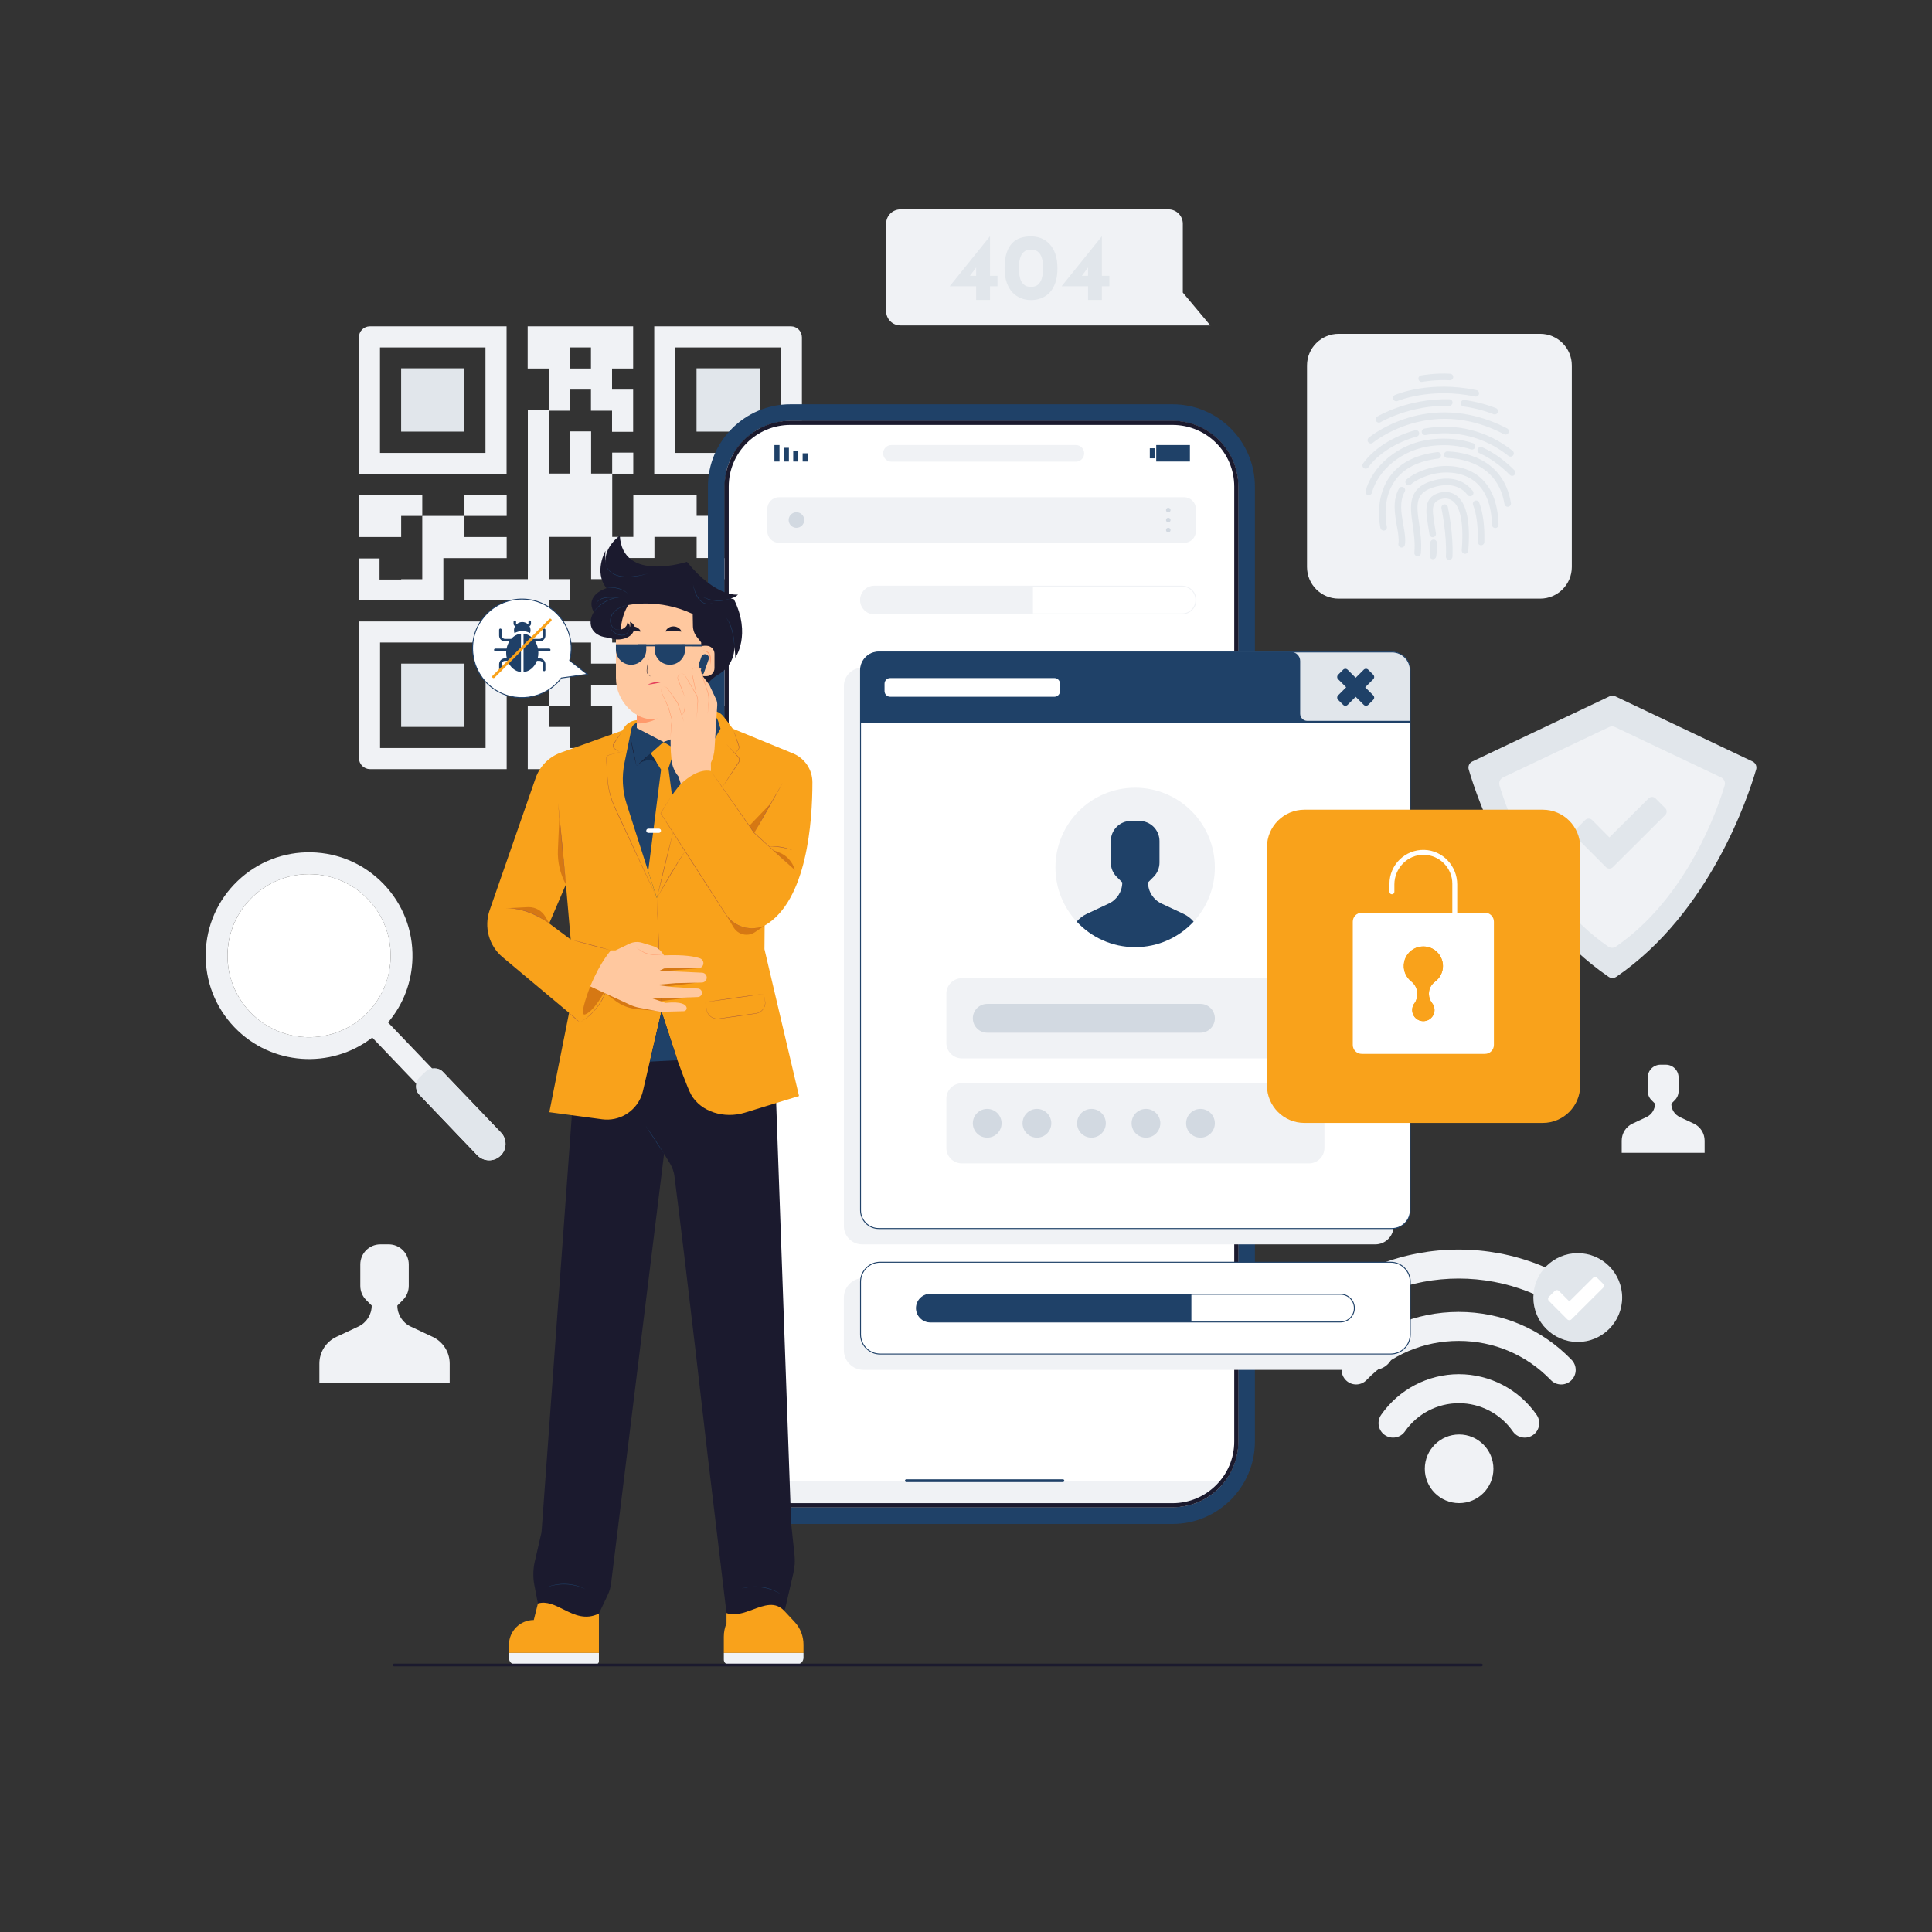 <?xml version="1.0" encoding="UTF-8" standalone="no"?>
<svg
   xmlns:dc="http://purl.org/dc/elements/1.1/"
   xmlns:cc="http://creativecommons.org/ns#"
   xmlns:rdf="http://www.w3.org/1999/02/22-rdf-syntax-ns#"
   xmlns:svg="http://www.w3.org/2000/svg"
   xmlns="http://www.w3.org/2000/svg"
   viewBox="0 0 2800 2800"
   height="2800"
   width="2800"
   xml:space="preserve"
   id="svg2"
   version="1.1"><rect x="0" y="0" width="2800" height="2800" fill="#333333" stroke="none"/><defs
     id="defs6"><clipPath
       id="clipPath70"
       clipPathUnits="userSpaceOnUse"><path
         id="path68"
         d="m 3360.72,9728.3 c -233.69,0 -467.03,91.6 -640.88,273.4 -122.37,127.9 -202.05,285.6 -232.35,456.1 -10.22,57.6 -14.8,116.6 -13.47,176.4 3.83,172.8 56.63,337 151.42,476.8 35.09,51.7 75.93,100 122.18,144.2 166.21,159 382.89,246 612.14,246 6.77,0 13.55,-0.1 20.34,-0.3 138.87,-3 272.21,-37.7 391.76,-100.4 84.23,-44.2 161.63,-102.3 229.29,-173 1.59,-1.7 3.18,-3.4 4.75,-5 125.81,-133.6 205.55,-299 231.72,-477.1 2.85,-19.4 5.07,-38.9 6.64,-58.6 2.42,-30.4 3.3,-61 2.61,-91.9 -4.29,-192.4 -69.19,-374.1 -185.17,-523.3 -26.75,-34.4 -56.22,-67.1 -88.29,-97.8 -154.06,-147.3 -347.95,-228.1 -545.59,-243 -22.33,-1.6 -44.73,-2.5 -67.1,-2.5" /></clipPath></defs><g
     transform="matrix(1.333,0,0,-1.333,0,2800)"
     id="g10"><g
       transform="scale(0.1)"
       id="g12"><path
         id="path14"
         style="fill:#f0f2f5;fill-opacity:1;fill-rule:nonzero;stroke:none"
         d="m 8720.46,12763 v 568.4 h -229.45 v -458.9 H 8261.6 v -229.4 h 338.97 c 66.21,0 119.89,53.7 119.89,119.9" /><path
         id="path16"
         style="fill:#f0f2f5;fill-opacity:1;fill-rule:nonzero;stroke:none"
         d="m 8261.6,13790.2 h 229.41 v -229.4 h 229.45 v 458.8 H 8491.01 V 14249 H 8261.6 v -458.8" /><path
         id="path18"
         style="fill:#f0f2f5;fill-opacity:1;fill-rule:nonzero;stroke:none"
         d="m 8032.19,15396.1 v -229.4 h 229.41 v -688.3 h 229.41 V 14249 h 229.45 v 229.4 229.4 h -229.45 v 229.4 h 229.45 v 458.9 H 8261.6 8032.19" /><path
         id="path20"
         style="fill:#f0f2f5;fill-opacity:1;fill-rule:nonzero;stroke:none"
         d="m 8032.19,13101.9 h -229.42 v 229.5 h 229.42 v -229.5 m -917.65,688.3 v 458.8 h 229.41 v -229.4 h 229.41 v 229.4 h 229.41 v -458.8 h -688.23 m 458.82,-458.8 h -458.82 v 229.4 h 458.82 v -229.4 m 458.83,1147 h -458.83 v 229.4 h -229.41 v -229.4 h -229.41 v 229.4 h -229.41 v -688.2 h -229.41 v 229.4 h -688.24 v -229.4 h -229.41 v -229.4 h 229.41 v -458.8 h 229.42 v 688.2 h 229.41 v -229.4 h 458.82 v -229.4 h -458.82 v -229.4 h 229.41 v -458.9 h 229.41 v -229.4 h 458.82 v 229.4 h -229.41 v 229.4 h 458.82 v -229.4 h 229.41 v -229.4 h 229.42 v 229.4 h 229.41 v 688.3 h -229.41 v 688.2 h 229.41 v 229.4 h -229.41" /><path
         id="path22"
         style="fill:#f0f2f5;fill-opacity:1;fill-rule:nonzero;stroke:none"
         d="m 8032.19,14707.8 v 229.4 h -229.42 v -229.4 h 229.42" /><g
         transform="scale(1.071)"
         id="g24"><path
           id="path26"
           style="fill:#f0f2f5;fill-opacity:1;fill-rule:nonzero;stroke:none"
           d="m 7926.52,15015 h -1070.8 v 1070.8 h 1070.8 z m -1284.96,1285 v -1499.1 h 1499.16 v 1387.2 c 0,61.8 -50.12,111.9 -111.92,111.9 H 6641.56" /></g><g
         transform="scale(1.043)"
         id="g28"><path
           id="path30"
           style="fill:#e1e6eb;fill-opacity:1;fill-rule:nonzero;stroke:none"
           d="m 7920.5,16300 h -659.83 v -659.8 h 659.83 v 659.8" /></g><path
         id="path32"
         style="fill:#f0f2f5;fill-opacity:1;fill-rule:nonzero;stroke:none"
         d="m 6885.13,16084.3 h -229.41 v -229.4 h 229.41 v 229.4" /><g
         transform="scale(1.071)"
         id="g34"><path
           id="path36"
           style="fill:#f0f2f5;fill-opacity:1;fill-rule:nonzero;stroke:none"
           d="m 5784.91,16085.8 h 214.16 v -214.1 h -214.16 z m 0,-428.3 h 214.16 v -214.1 h 214.17 v -214.2 h 214.16 v 428.3 h -214.16 v 214.2 H 6427.4 V 16300 H 5356.6 v -428.3 h 214.16 v -428.3 h 214.15 v 214.1" /></g><path
         id="path38"
         style="fill:#f0f2f5;fill-opacity:1;fill-rule:nonzero;stroke:none"
         d="m 5738.07,12643.1 h 688.23 v 229.4 h -229.41 v 229.4 h -229.41 v 229.5 h -229.41 v -688.3" /><path
         id="path40"
         style="fill:#f0f2f5;fill-opacity:1;fill-rule:nonzero;stroke:none"
         d="M 4132.15,14019.6 H 5279.21 V 12872.5 H 4132.15 Z M 4022.62,12643.1 H 5508.66 V 14249 H 3902.74 v -1486 c 0,-66.2 53.67,-119.9 119.88,-119.9" /><path
         id="path42"
         style="fill:#f0f2f5;fill-opacity:1;fill-rule:nonzero;stroke:none"
         d="m 5508.66,15625.5 h -458.87 v -229.4 h 458.87 v 229.4" /><g
         transform="scale(1.015)"
         id="g44"><path
           id="path46"
           style="fill:#f0f2f5;fill-opacity:1;fill-rule:nonzero;stroke:none"
           d="m 6105.81,14265.6 v 226 h -226.04 v 452.2 h 452.07 v -452.2 h 226.05 v 226.1 h 452.08 v 226.1 h 452.07 v -226.1 h 226.04 v 226.1 226 h -226.04 v 226 h -678.11 v -452 h -226.04 v 226 452.1 h -226.05 v 452.1 h -226.03 v -452.1 h -226.04 v 678.1 h -226.04 v -1808.4 h -678.17 v -226 h 678.17 v -226 h 226.04 v 226 h 226.04" /></g><path
         id="path48"
         style="fill:#e1e6eb;fill-opacity:1;fill-rule:nonzero;stroke:none"
         d="m 4361.56,13101.9 h 688.23 v 688.3 h -688.23 v -688.3" /><path
         id="path50"
         style="fill:#f0f2f5;fill-opacity:1;fill-rule:nonzero;stroke:none"
         d="m 3902.74,15625.5 v -458.8 h 458.82 v 229.4 h 229.42 v 229.4 h -688.24" /><path
         id="path52"
         style="fill:#f0f2f5;fill-opacity:1;fill-rule:nonzero;stroke:none"
         d="m 4820.39,14937.2 h 688.27 v 229.5 h -458.87 v 229.4 h -458.81 v -688.3 h -229.42 v -3.5 h -235.02 v 229.4 h -223.8 v -455.3 h 917.65 v 458.8" /><g
         transform="scale(1.071)"
         id="g54"><path
           id="path56"
           style="fill:#f0f2f5;fill-opacity:1;fill-rule:nonzero;stroke:none"
           d="m 4928.24,15015 h -1070.8 v 1070.8 h 1070.8 z m 214.2,1285 H 3755.19 c -61.81,0 -111.91,-50.1 -111.91,-111.9 V 14800.9 H 5142.44 V 16300" /></g><g
         transform="scale(1.043)"
         id="g58"><path
           id="path60"
           style="fill:#e1e6eb;fill-opacity:1;fill-rule:nonzero;stroke:none"
           d="m 4841.29,16300 h -659.81 v -659.8 h 659.81 v 659.8" /></g><path
         id="path62"
         style="fill:#f0f2f5;fill-opacity:1;fill-rule:nonzero;stroke:none"
         d="m 3380.1,11500.9 c 236.73,-5.1 457.42,-102.4 621.02,-273.4 163.74,-171.2 251.05,-395.8 245.75,-632.6 -5.28,-236.8 -102.39,-457.4 -273.51,-621.1 -353.18,-337.9 -915.67,-325.4 -1253.52,27.9 -163.74,171.1 -251.04,395.7 -245.88,632.6 5.29,236.7 102.4,457.3 273.66,620.9 171.12,163.7 395.73,251 632.48,245.7 m -796.76,-74 c -217.02,-207.5 -340.14,-487.3 -346.86,-787.4 -6.58,-300.3 104.08,-585.1 311.68,-802.1 400.76,-418.9 1050.32,-459.8 1499.2,-112.7 l 482.23,-504.3 c -3.66,-48.8 -7.95,-77.4 28.42,-115.4 l 61.71,-64.4 569.55,-595.5 c 67.98,-71.1 180.75,-73.6 251.88,-5.6 35.51,34.1 53.99,79.3 55,124.8 1,45.6 -15.36,91.6 -49.4,127.1 l -602.92,630.3 -28.35,29.6 c -36.38,38.1 -61.3,31.3 -110.04,29.6 l -486.38,508 c 166.14,195.8 259.51,440.5 265.3,700.7 6.71,300.2 -103.95,585.1 -311.55,802.1 -207.6,217 -487.23,340.1 -787.5,346.8 -300.14,6.6 -584.97,-104 -801.97,-311.6" /><g
         id="g64"><g
           clip-path="url(#clipPath70)"
           id="g66"><path
             id="path72"
             style="fill:#ffffff;fill-opacity:1;fill-rule:nonzero;stroke:none"
             d="m 2472.69,9728.3 h 1774.87 v 1772.86 H 2472.69 Z" /></g></g><path
         id="path74"
         style="fill:#f4f5f8;fill-opacity:1;fill-rule:nonzero;stroke:none"
         d="m 3360.68,9728.3 c -233.69,0 -466.98,91.5 -640.87,273.3 -122.38,127.9 -202.06,285.7 -232.32,456.2 30.3,-170.5 109.98,-328.2 232.35,-456.1 173.85,-181.8 407.19,-273.4 640.88,-273.4 22.37,0 44.77,0.9 67.1,2.5 -22.36,-1.6 -44.75,-2.5 -67.14,-2.5 m 701.02,343.3 c 115.98,149.2 180.88,330.9 185.17,523.3 0.69,30.9 -0.19,61.5 -2.61,91.9 2.42,-30.4 3.31,-61 2.62,-91.9 -4.26,-192.4 -69.19,-374.1 -185.18,-523.3 m 175.92,673.8 c -26.17,178.1 -105.91,343.5 -231.72,477.1 125.83,-133.5 205.55,-299 231.72,-477.1 M 2625.44,11111 c 35.07,51.7 75.89,100 122.12,144.2 166.27,159.1 383.05,246 612.39,246 6.73,0 13.43,-0.1 20.18,-0.2 138.88,-3.1 272.19,-37.8 391.73,-100.5 -119.55,62.7 -252.89,97.4 -391.76,100.4 -6.79,0.2 -13.57,0.3 -20.34,0.3 -229.25,0 -445.93,-87 -612.14,-246 -46.25,-44.2 -87.09,-92.5 -122.18,-144.2" /><path
         id="path76"
         style="fill:#e1e6eb;fill-opacity:1;fill-rule:nonzero;stroke:none"
         d="m 4626.34,9353.8 c 52.74,50.4 137.2,51 188.05,-1.3 l 1.09,-1.2 28.34,-29.6 602.93,-630.3 c 34.04,-35.5 50.4,-81.5 49.4,-127.1 -1.01,-45.5 -19.49,-90.7 -55,-124.8 -71.14,-68 -183.9,-65.5 -251.88,5.6 l -569.55,595.5 -61.71,64.4 -1.15,1.3 c -49.97,53.1 -45.61,137.4 7.13,187.9 l 62.35,59.6" /><g
         transform="scale(1.066)"
         id="g78"><path
           id="path80"
           style="fill:#f0f2f5;fill-opacity:1;fill-rule:nonzero;stroke:none"
           d="m 15708.2,13599.2 h -2054.9 c -178.3,0 -322.9,144.6 -322.9,322.9 v 2055 c 0,178.3 144.6,322.9 322.9,322.9 h 2054.9 c 178.4,0 323,-144.6 323,-322.9 v -2055 c 0,-178.3 -144.6,-322.9 -323,-322.9" /></g><g
         transform="scale(1.035)"
         id="g82"><path
           id="path84"
           style="fill:#e1e6eb;fill-opacity:1;fill-rule:nonzero;stroke:none"
           d="m 14667.8,16079.7 c -13.3,0 -25.9,7.8 -31.5,20.7 -7.6,17.5 0.4,37.7 17.8,45.2 14.6,6.4 364.1,154.4 855.6,50.9 18.6,-3.9 30.5,-22.2 26.6,-40.7 -3.9,-18.6 -22.2,-30.4 -40.7,-26.6 -468.9,98.7 -810.8,-45.2 -814.2,-46.7 -4.4,-1.9 -9.1,-2.8 -13.6,-2.8" /></g><g
         transform="scale(1.04)"
         id="g86"><path
           id="path88"
           style="fill:#e1e6eb;fill-opacity:1;fill-rule:nonzero;stroke:none"
           d="m 14862.1,16204.6 c -16.2,0 -30.6,11.6 -33.6,28.1 -3.4,18.6 8.9,36.4 27.6,39.8 6.1,1.1 153.7,27.5 304.2,17.7 18.9,-1.2 33.2,-17.4 31.9,-36.3 -1.2,-18.9 -17.3,-33.3 -36.3,-31.9 -142.1,9.2 -286.2,-16.6 -287.6,-16.8 -2.1,-0.4 -4.2,-0.6 -6.2,-0.6" /></g><g
         transform="scale(1.022)"
         id="g90"><path
           id="path92"
           style="fill:#e1e6eb;fill-opacity:1;fill-rule:nonzero;stroke:none"
           d="m 15901.2,16143.8 c -4.2,0 -8.5,0.8 -12.7,2.4 -103,40.3 -210.2,67.9 -318.9,82.3 -19.1,2.5 -32.5,20 -30,39.1 2.5,19 20,32.4 39.1,29.9 114.3,-15 227,-44.1 335.2,-86.4 18,-7 26.8,-27.2 19.7,-45.1 -5.3,-13.8 -18.5,-22.2 -32.4,-22.2" /></g><g
         transform="scale(1.023)"
         id="g94"><path
           id="path96"
           style="fill:#e1e6eb;fill-opacity:1;fill-rule:nonzero;stroke:none"
           d="m 14655.1,16041.1 c -11.7,0 -23.3,6 -29.8,16.9 -9.9,16.4 -4.5,37.8 11.9,47.7 13.2,7.9 328.2,194.3 766.2,183.8 19.1,-0.4 34.4,-16.3 33.9,-35.5 -0.4,-19.2 -16.2,-35.1 -35.6,-34 -417.8,9.6 -725.6,-172.1 -728.7,-173.9 -5.6,-3.4 -11.8,-5 -17.9,-5" /></g><g
         transform="scale(1.017)"
         id="g98"><path
           id="path100"
           style="fill:#e1e6eb;fill-opacity:1;fill-rule:nonzero;stroke:none"
           d="m 14655.1,15913 c -10,0 -20,4.3 -26.9,12.6 -12.4,14.8 -10.4,36.9 4.4,49.3 6.5,5.5 164.4,135.9 426.3,214.2 241.5,72.2 620.2,110.9 1052.6,-114.9 17.1,-8.9 23.7,-30.1 14.7,-47.2 -8.9,-17.1 -30,-23.8 -47.2,-14.8 -329.3,172 -664.8,209.2 -997.2,110.7 -249,-73.8 -402.8,-200.5 -404.3,-201.7 -6.6,-5.5 -14.5,-8.2 -22.4,-8.2" /></g><g
         transform="scale(1.01)"
         id="g102"><path
           id="path104"
           style="fill:#e1e6eb;fill-opacity:1;fill-rule:nonzero;stroke:none"
           d="m 16260.3,15881.7 c -7.6,0 -15.4,2.5 -21.9,7.7 -255.4,203.8 -572.3,283.8 -892.4,225.1 -19.1,-3.6 -37.5,9.1 -41,28.3 -3.4,19.1 9.1,37.4 28.3,40.9 340.4,62.5 677.5,-22.5 949.1,-239.2 15.1,-12.2 17.6,-34.3 5.5,-49.5 -7,-8.7 -17.2,-13.3 -27.6,-13.3" /></g><g
         transform="scale(1.002)"
         id="g106"><path
           id="path108"
           style="fill:#e1e6eb;fill-opacity:1;fill-rule:nonzero;stroke:none"
           d="m 14818.6,15878 c -7.1,0 -14.3,2.1 -20.5,6.5 -15.9,11.3 -19.8,33.5 -8.4,49.5 112.7,159.5 323.8,294.4 564.5,360.7 18.9,5.3 38.5,-5.9 43.7,-24.8 5.2,-18.9 -5.9,-38.4 -24.8,-43.6 -222.1,-61.3 -423.4,-189 -525.5,-333.3 -6.8,-9.8 -17.8,-15 -29,-15" /></g><g
         transform="scale(1.011)"
         id="g110"><path
           id="path112"
           style="fill:#e1e6eb;fill-opacity:1;fill-rule:nonzero;stroke:none"
           d="m 16261.3,15659.1 c -9.1,0 -18.2,3.5 -25,10.5 -101.9,103 -211.9,181.7 -326.8,233.9 -17.7,8 -25.5,28.9 -17.5,46.6 8.1,17.7 28.9,25.5 46.7,17.5 122.6,-55.8 239.6,-139.4 347.7,-248.5 13.6,-13.8 13.5,-36.1 -0.3,-49.8 -6.9,-6.8 -15.9,-10.2 -24.8,-10.2" /></g><path
         id="path114"
         style="fill:#e1e6eb;fill-opacity:1;fill-rule:nonzero;stroke:none"
         d="m 14881.4,15621.5 c -3,0 -6,0.4 -9,1.1 -19,5 -30.4,24.5 -25.4,43.5 66,251.8 340.5,526.8 737.3,564.8 152,14.6 296.9,-0.1 430.7,-43.7 18.7,-6.1 28.9,-26.2 22.8,-44.9 -6.1,-18.7 -26.2,-28.9 -44.9,-22.8 -126.1,41.2 -257.6,54.4 -401.7,40.6 -364.5,-35 -615.6,-284.1 -675.4,-512.1 -4.2,-15.9 -18.6,-26.5 -34.4,-26.5" /><path
         id="path116"
         style="fill:#e1e6eb;fill-opacity:1;fill-rule:nonzero;stroke:none"
         d="m 16256.9,15264.3 c -19.2,0 -35,15.3 -35.5,34.6 -6.4,226.4 -73.7,388.4 -200.1,481.3 -141.9,104.3 -335.4,101 -458,66.5 -96.4,-27.2 -172,-63.7 -224.8,-108.7 -15,-12.7 -37.5,-10.9 -50.2,4 -12.7,15 -10.9,37.4 4,50.2 61.6,52.4 143.9,92.6 251.7,123 138.1,38.9 356.9,41.8 519.4,-77.7 145,-106.6 222.1,-287.1 229.1,-536.6 0.6,-19.6 -14.9,-36 -34.6,-36.6 h -1" /><path
         id="path118"
         style="fill:#e1e6eb;fill-opacity:1;fill-rule:nonzero;stroke:none"
         d="m 15239.3,15052 c -1.9,0 -3.8,0.2 -5.6,0.5 -19.5,3.1 -32.7,21.3 -29.6,40.7 8.4,52.4 -3.9,121.4 -16.9,194.5 -23.1,130.2 -49.3,277.7 23.2,406.3 9.6,17.1 31.3,23.2 48.4,13.5 17.2,-9.6 23.2,-31.3 13.6,-48.4 -60,-106.4 -37.2,-234.8 -15.1,-358.9 14.1,-79.2 27.3,-154 17.1,-218.2 -2.8,-17.5 -17.9,-30 -35.1,-30" /><path
         id="path120"
         style="fill:#e1e6eb;fill-opacity:1;fill-rule:nonzero;stroke:none"
         d="m 16102.4,15076.9 h -0.9 c -19.7,0.5 -35.2,16.9 -34.6,36.5 4.4,166.4 -12.8,301.8 -51.4,402.5 -7,18.3 2.2,38.9 20.5,45.9 18.4,7 39,-2.1 46,-20.5 41.9,-109.4 60.7,-254 56,-429.8 -0.5,-19.3 -16.3,-34.6 -35.6,-34.6" /><path
         id="path122"
         style="fill:#e1e6eb;fill-opacity:1;fill-rule:nonzero;stroke:none"
         d="m 15412.8,14957.1 c -1.1,0 -2.2,0 -3.3,0.1 -19.5,1.8 -33.9,19.1 -32.1,38.7 9.9,107.6 -5.3,213 -18.7,306.1 -30,209.2 -58.4,406.8 241,483.2 99.8,25.4 285.9,44 412.6,-117.5 12.1,-15.4 9.4,-37.8 -6.1,-49.9 -15.4,-12.2 -37.8,-9.5 -49.9,6 -96.6,123.2 -237.7,118.3 -339,92.4 -237.5,-60.5 -218.9,-189.9 -188.1,-404.1 13.9,-96.9 29.7,-206.8 19,-322.7 -1.7,-18.5 -17.2,-32.3 -35.4,-32.3" /><path
         id="path124"
         style="fill:#e1e6eb;fill-opacity:1;fill-rule:nonzero;stroke:none"
         d="m 15927.9,14984 c -1,0 -2,0 -2.9,0.1 -19.6,1.6 -34.2,18.7 -32.6,38.3 28.7,355.3 -36.6,486.9 -96.5,534.7 -48.7,38.8 -104.5,29.4 -133.5,20.3 -101.6,-32 -92.8,-113.8 -64.9,-281.1 5,-29.4 10,-59.8 14.4,-91.5 2.6,-19.4 -11,-37.4 -30.4,-40 -19.5,-2.6 -37.5,10.9 -40.1,30.4 -4.2,30.6 -9.2,60.5 -14,89.4 -26.5,158.8 -51.5,308.7 113.7,360.7 42.4,13.3 124.8,26.8 199.2,-32.6 106.7,-85.2 148.1,-285.7 123,-596 -1.5,-18.6 -17.1,-32.7 -35.4,-32.7" /><path
         id="path126"
         style="fill:#e1e6eb;fill-opacity:1;fill-rule:nonzero;stroke:none"
         d="m 15579.8,14925.2 c -1.8,0 -3.7,0.2 -5.6,0.5 -19.4,3.1 -32.6,21.3 -29.5,40.7 6.6,41.6 8.5,85.9 5.9,135.2 -1,19.7 14.1,36.4 33.7,37.4 19.9,1.3 36.4,-14 37.4,-33.6 2.8,-54.4 0.6,-103.5 -6.8,-150.1 -2.8,-17.6 -17.9,-30.1 -35.1,-30.1" /><g
         transform="scale(1.008)"
         id="g128"><path
           id="path130"
           style="fill:#e1e6eb;fill-opacity:1;fill-rule:nonzero;stroke:none"
           d="m 16262,15372.4 c -17,0 -32,12.2 -34.8,29.5 -73.9,448.9 -491.4,493.6 -617.5,496.7 -19.5,0.5 -34.9,16.6 -34.4,36.1 0.4,19.5 16.6,35.6 36.1,34.5 139.9,-3.4 602.7,-53.4 685.4,-555.8 3.2,-19.2 -9.8,-37.4 -29,-40.6 -1.9,-0.3 -3.9,-0.4 -5.8,-0.4" /></g><path
         id="path132"
         style="fill:#e1e6eb;fill-opacity:1;fill-rule:nonzero;stroke:none"
         d="m 15043.4,15236.2 c -16.2,0 -30.8,11 -34.6,27.4 -3,12.7 -71.1,312.9 96.6,553.1 106.1,152.1 281.4,243.9 521.2,273.1 19.7,2.3 37.3,-11.5 39.7,-31.1 2.3,-19.5 -11.6,-37.2 -31.1,-39.6 -218.6,-26.5 -377.1,-108.2 -471.2,-242.6 -149.5,-213.8 -86.6,-493.8 -86,-496.6 4.5,-19.1 -7.4,-38.3 -26.5,-42.7 -2.7,-0.7 -5.5,-1 -8.1,-1" /><path
         id="path134"
         style="fill:#e1e6eb;fill-opacity:1;fill-rule:nonzero;stroke:none"
         d="m 15756.1,14917.9 -1.8,0.1 c -19.7,1 -34.8,17.7 -33.8,37.3 11.9,237 -48.1,520.6 -48.8,523.4 -4.1,19.2 8.2,38.2 27.4,42.3 19.1,4.1 38.1,-8.1 42.2,-27.4 2.6,-11.9 62.6,-295.6 50.3,-541.9 -1,-19 -16.7,-33.8 -35.5,-33.8" /><g
         transform="scale(1.149)"
         id="g136"><path
           id="path138"
           style="fill:#f0f2f5;fill-opacity:1;fill-rule:nonzero;stroke:none"
           d="m 11192.2,15202 h 260.5 l -260.5,311.1 v 651.4 c 0,74.8 -60.7,135.5 -135.5,135.5 H 8520.29 c -74.84,0 -135.49,-60.7 -135.49,-135.5 v -827 c 0,-74.9 60.65,-135.5 135.49,-135.5 h 2671.91" /></g><g
         transform="scale(1.131)"
         id="g140"><path
           id="path142"
           style="fill:#e1e6eb;fill-opacity:1;fill-rule:nonzero;stroke:none"
           d="m 9323.94,15921 59.68,79.9 v -79.9 z m 192.73,379 h -0.89 l -385.36,-478.2 v -1 h 253.2 v -132 h 133.05 v 132 h 71.96 v 100.2 h -71.96 v 379" /></g><g
         transform="scale(1.131)"
         id="g144"><path
           id="path146"
           style="fill:#e1e6eb;fill-opacity:1;fill-rule:nonzero;stroke:none"
           d="m 10017.2,15904.7 c -7,-28 -18.98,-50 -35.96,-66.1 -16.97,-16.1 -40.66,-24.1 -71.07,-24.1 -29.71,0 -53.14,8 -70.11,24.1 -17.06,16.1 -28.91,37.8 -35.54,65.1 -6.72,27.4 -9.99,57.7 -9.99,91.1 0,33.4 3.27,63.5 9.99,90.2 6.63,26.7 18.48,48 35.54,63.8 16.97,15.8 40.4,23.7 70.11,23.7 30.41,0 54.1,-7.8 71.07,-23.3 16.98,-15.4 28.96,-36.2 35.96,-62.4 7,-26.1 10.5,-55.8 10.5,-89.2 0,-34 -3.5,-65 -10.5,-92.9 z m 72.9,321.1 c -23.4,25.2 -50.4,43.8 -81.1,56 -30.68,12.1 -63.3,18.2 -97.95,18.2 -36.42,0 -70.11,-5 -101.05,-15 -31.03,-10.1 -57.91,-26.9 -80.63,-50.6 -22.81,-23.7 -40.58,-55.1 -53.31,-94.3 -12.72,-39.1 -19.09,-87.9 -19.09,-146.2 0,-52.2 6.63,-97.6 19.98,-136.2 13.35,-38.5 31.74,-70.4 55.16,-95.6 23.34,-25.2 50.4,-43.9 81.07,-56 30.68,-12.2 63.3,-18.3 97.87,-18.3 34.65,0 67.1,5.8 97.55,17.4 30.3,11.5 57.3,29.6 81,54.2 23.7,24.6 42.2,56.3 55.6,95.2 13.4,38.8 20,85.3 20,139.3 0,52.3 -6.6,97.6 -20,136.2 -13.4,38.6 -31.7,70.5 -55.1,95.7" /></g><g
         transform="scale(1.131)"
         id="g148"><path
           id="path150"
           style="fill:#e1e6eb;fill-opacity:1;fill-rule:nonzero;stroke:none"
           d="m 10399.8,15921 59.6,79.9 v -79.9 z m 192.7,0 v 379 h -0.9 l -385.4,-478.2 v -1 h 253.2 v -132 h 133.1 v 132 h 71.9 v 100.2 h -71.9" /></g><path
         id="path152"
         style="fill:#f0f2f5;fill-opacity:1;fill-rule:nonzero;stroke:none"
         d="m 4889.15,5971 v 208.4 c 0,124.6 -72.07,238 -184.93,290.9 l -238.75,112 c -88.67,41.5 -145.3,130.6 -145.3,228.6 l 60.18,60.2 c 40.87,40.8 63.83,96.3 63.83,154.1 v 233.1 c 0,57.8 -22.96,113.3 -63.83,154.1 -40.87,40.9 -96.3,63.8 -154.1,63.8 h -64.48 38.01 -64.48 c -57.8,0 -113.22,-22.9 -154.09,-63.8 -40.87,-40.8 -63.83,-96.3 -63.83,-154.1 v -233.1 c 0,-57.8 22.96,-113.3 63.83,-154.1 l 60.18,-60.2 c 0,-98 -56.63,-187.1 -145.31,-228.6 l -238.75,-112 C 3544.48,6417.4 3472.41,6304 3472.41,6179.4 V 5971 h 1416.74" /><g
         transform="scale(1.137)"
         id="g154"><path
           id="path156"
           style="fill:#f0f2f5;fill-opacity:1;fill-rule:nonzero;stroke:none"
           d="m 16300,7450.64 v 116.73 c 0,69.76 -40.3,133.18 -103.4,162.82 l -133.8,62.63 c -49.6,23.31 -81.2,73.19 -81.2,127.99 l 33.7,33.69 c 22.8,22.87 35.7,53.92 35.7,86.2 v 130.54 c 0,32.37 -12.9,63.34 -35.7,86.21 -22.9,22.87 -54,35.8 -86.3,35.8 h -36.1 21.3 -36.1 c -32.3,0 -63.4,-12.93 -86.3,-35.8 -22.8,-22.87 -35.7,-53.84 -35.7,-86.21 V 8040.7 c 0,-32.28 12.9,-63.33 35.7,-86.2 l 33.7,-33.69 c 0,-54.8 -31.6,-104.68 -81.3,-127.99 l -133.7,-62.63 c -63.1,-29.64 -103.4,-93.06 -103.4,-162.82 v -116.73 h 792.9" /></g><g
         transform="scale(1.076)"
         id="g158"><path
           id="path160"
           style="fill:#f0f2f5;fill-opacity:1;fill-rule:nonzero;stroke:none"
           d="m 16137.3,6058.66 c -35.4,0 -70.9,12.73 -99,38.56 -355.2,326.01 -816.8,505.51 -1299.5,505.51 -482.7,0 -944.2,-179.59 -1299.7,-505.51 -59.5,-54.72 -152.3,-50.73 -206.9,8.92 -54.7,59.64 -50.7,152.27 8.9,206.9 409.6,375.72 941.5,582.62 1497.7,582.62 556.3,0 1088.1,-206.9 1497.6,-582.62 59.6,-54.63 63.6,-147.35 8.9,-206.9 -28.9,-31.5 -68.4,-47.48 -108,-47.48" /></g><g
         transform="scale(1.052)"
         id="g162"><path
           id="path164"
           style="fill:#f0f2f5;fill-opacity:1;fill-rule:nonzero;stroke:none"
           d="m 16134.7,5658.67 c -39.2,0 -78.3,15.3 -107.8,45.81 -251.5,260.75 -589.6,404.34 -951.8,404.34 -362.2,0 -700.3,-143.59 -951.8,-404.15 -57.4,-59.58 -152.3,-61.3 -211.8,-3.8 -59.6,57.49 -61.3,152.32 -3.8,211.81 308.5,319.77 723.1,495.76 1167.4,495.76 444.3,0 859,-176.09 1167.5,-495.85 57.4,-59.58 55.7,-154.42 -3.8,-211.91 -29.1,-28.04 -66.6,-42.01 -104.1,-42.01" /></g><g
         transform="scale(1.028)"
         id="g166"><path
           id="path168"
           style="fill:#f0f2f5;fill-opacity:1;fill-rule:nonzero;stroke:none"
           d="m 16125.9,5228.47 c -48.5,0 -96.3,22.95 -126,65.84 -129.9,186.84 -343.1,298.4 -570.4,298.4 -227.2,0 -440.5,-111.56 -570.5,-298.4 -48.4,-69.44 -144,-86.56 -213.5,-38.22 -69.5,48.44 -86.6,143.95 -38.2,213.49 187.4,269.12 494.7,429.8 822.2,429.8 327.7,0 635,-160.78 822.2,-430.09 48.3,-69.54 31.1,-165.05 -38.5,-213.39 -26.6,-18.58 -57.1,-27.43 -87.3,-27.43" /></g><path
         id="path170"
         style="fill:#f0f2f5;fill-opacity:1;fill-rule:nonzero;stroke:none"
         d="m 16237,5036.1 c 0,-206 -167,-373.1 -373,-373.1 -206.1,0 -373.1,167.1 -373.1,373.1 0,206 167,373 373.1,373 206,0 373,-167 373,-373" /><g
         transform="scale(1.082)"
         id="g172"><path
           id="path174"
           style="fill:#e1e6eb;fill-opacity:1;fill-rule:nonzero;stroke:none"
           d="m 16300,6374.96 c 0,-246.5 -199.9,-446.31 -446.3,-446.31 -246.5,0 -446.3,199.81 -446.3,446.31 0,246.51 199.8,446.32 446.3,446.32 246.4,0 446.3,-199.81 446.3,-446.32" /></g><g
         transform="scale(1.07)"
         id="g176"><path
           id="path178"
           style="fill:#ffffff;fill-opacity:1;fill-rule:nonzero;stroke:none"
           d="m 15925,6225.09 -186.6,187.2 c -11.6,11.68 -11.6,30.45 0.1,42.04 l 59.6,59.6 c 11.6,11.68 30.5,11.68 42.1,0 l 105.8,-106.49 240.7,239.32 c 11.7,11.59 30.4,11.5 42,-0.09 l 59.6,-59.6 c 11.7,-11.67 11.7,-30.55 0,-42.13 L 15967.1,6225 c -11.6,-11.59 -30.5,-11.59 -42.1,0.09" /></g><g
         transform="scale(1.172)"
         id="g180"><path
           id="path182"
           style="fill:#e1e6eb;fill-opacity:1;fill-rule:nonzero;stroke:none"
           d="m 14931.1,11462.8 -1272.9,-604.2 c -27.8,-13.2 -42,-44.6 -33.4,-74.2 72.2,-248.2 428.7,-1330.54 1297.7,-1923.49 21.5,-14.59 49.7,-14.59 71.2,0 868.9,592.95 1225.4,1675.29 1297.7,1923.49 8.6,29.6 -5.7,61 -33.5,74.3 l -1272.9,604.1 c -17,8.1 -36.8,8.1 -53.9,0" /></g><g
         transform="scale(1.151)"
         id="g184"><path
           id="path186"
           style="fill:#f0f2f5;fill-opacity:1;fill-rule:nonzero;stroke:none"
           d="m 15200,11382 -1002.2,-475.7 c -28.4,-13.5 -42.9,-45.8 -33.8,-76 64.7,-217.6 350,-1055.26 1027.1,-1522.23 21.9,-15.12 50.9,-15.12 72.8,0 677,466.97 962.4,1304.63 1027.1,1522.23 9,30.2 -5.4,62.5 -33.9,76 l -1002.2,475.7 c -17.4,8.2 -37.5,8.2 -54.9,0" /></g><g
         transform="scale(1.112)"
         id="g188"><path
           id="path190"
           style="fill:#e1e6eb;fill-opacity:1;fill-rule:nonzero;stroke:none"
           d="m 15701.7,10411.2 -297.7,298.7 c -18.4,18.6 -18.4,48.6 0.1,67.1 l 95.1,95.1 c 18.6,18.6 48.7,18.5 67.2,-0.1 l 168.8,-169.9 384,381.9 c 18.6,18.4 48.6,18.4 67.1,-0.1 l 95.2,-95.2 c 18.5,-18.6 18.5,-48.7 -0.1,-67.2 l -512.6,-510.5 c -18.5,-18.5 -48.5,-18.4 -67.1,0.2" /></g><g
         transform="scale(1.008)"
         id="g192"><path
           id="path194"
           style="fill:#ffffff;fill-opacity:1;fill-rule:nonzero;stroke:none"
           d="M 13359.7,15590.4 V 5290.3 c 0,-46.52 -4.5,-92.15 -13,-136.1 -20.7,-105.94 -64.8,-203.45 -126.8,-286.77 -129.4,-173.99 -336.4,-286.67 -569.7,-286.67 H 8527.27 c -233.4,0 -440.42,112.68 -569.68,286.67 -62.08,83.32 -106.18,180.83 -126.79,286.77 -8.65,43.95 -13.14,89.58 -13.14,136.1 v 10300.1 c 0,8.8 0.16,17.6 0.59,26.4 0.08,3.5 0.26,7.2 0.42,10.7 19.25,374.7 329.16,672.5 708.6,672.5 h 4122.93 c 379.3,0 689.2,-297.8 708.6,-672.5 0.2,-3.5 0.3,-7.2 0.4,-10.7 0.4,-8.8 0.5,-17.6 0.5,-26.4" /></g><path
         id="path196"
         style="fill:#f0f2f5;fill-opacity:1;fill-rule:nonzero;stroke:none"
         d="m 13327.1,4906.9 c -130.4,-175.4 -339.1,-289 -574.3,-289 H 8596.43 c -235.3,0 -444,113.6 -574.31,289 h 5304.98" /><g
         transform="scale(1.019)"
         id="g198"><path
           id="path200"
           style="fill:#1f4168;fill-opacity:1;fill-rule:nonzero;stroke:none"
           d="M 12510.2,16300 H 8432.17 c -484.75,0 -879.12,-394.4 -879.12,-879.1 V 5232.78 c 0,-484.7 394.37,-879.13 879.12,-879.13 h 4078.03 c 484.8,0 879.1,394.43 879.1,879.13 V 15420.9 c 0,484.7 -394.3,879.1 -879.1,879.1 z m 0,-177.2 c 387.7,0 701.9,-314.3 701.9,-701.9 V 5232.78 c 0,-387.57 -314.2,-701.83 -701.9,-701.83 H 8432.17 c -387.63,0 -701.88,314.26 -701.88,701.83 V 15420.9 c 0,387.6 314.25,701.9 701.88,701.9 h 4078.03" /></g><g
         transform="scale(1.008)"
         id="g202"><path
           id="path204"
           style="fill:#1b1a2e;fill-opacity:1;fill-rule:nonzero;stroke:none"
           d="M 12647.7,16300 H 8524.87 c -391.9,0 -709.6,-317.7 -709.6,-709.6 V 5290.3 c 0,-391.82 317.7,-709.54 709.6,-709.54 h 4122.83 c 392,0 709.7,317.72 709.7,709.54 v 10300.1 c 0,391.9 -317.7,709.6 -709.7,709.6 m 0,-44.8 c 366.6,0 664.9,-298.2 664.9,-664.8 V 5290.3 c 0,-366.53 -298.3,-664.81 -664.9,-664.81 H 8524.87 c -366.57,0 -664.8,298.28 -664.8,664.81 v 10300.1 c 0,366.6 298.23,664.8 664.8,664.8 h 4122.83" /></g><path
         id="path206"
         style="fill:#1f4168;fill-opacity:1;fill-rule:nonzero;stroke:none"
         d="m 12570.9,16166.7 v -179.4 h 366.2 v 179.4 h -366.2" /><path
         id="path208"
         style="fill:#1f4168;fill-opacity:1;fill-rule:nonzero;stroke:none"
         d="m 12501,16131.7 v -109.3 h 55.4 v 109.3 h -55.4" /><path
         id="path210"
         style="fill:#1f4168;fill-opacity:1;fill-rule:nonzero;stroke:none"
         d="m 8726.47,15987.3 h 55.19 v 89.7 h -55.19 v -89.7" /><path
         id="path212"
         style="fill:#1f4168;fill-opacity:1;fill-rule:nonzero;stroke:none"
         d="m 8624.25,15987.3 h 55.19 v 119.6 h -55.19 v -119.6" /><path
         id="path214"
         style="fill:#1f4168;fill-opacity:1;fill-rule:nonzero;stroke:none"
         d="m 8522.03,15987.3 h 55.19 v 149.5 h -55.19 v -149.5" /><path
         id="path216"
         style="fill:#1f4168;fill-opacity:1;fill-rule:nonzero;stroke:none"
         d="M 8419.81,15987.3 H 8475 v 179.4 h -55.19 v -179.4" /><path
         id="path218"
         style="fill:#f0f2f5;fill-opacity:1;fill-rule:nonzero;stroke:none"
         d="M 11697.1,15985.7 H 9692.29 c -49.99,0 -90.51,40.5 -90.51,90.5 0,50 40.52,90.5 90.51,90.5 h 2004.81 c 49.9,0 90.4,-40.5 90.4,-90.5 0,-50 -40.5,-90.5 -90.4,-90.5" /><path
         id="path220"
         style="fill:#1f4168;fill-opacity:1;fill-rule:nonzero;stroke:none"
         d="M 11556.2,4891.9 H 9854.13 c -8.29,0 -15,6.7 -15,15 0,8.3 6.71,15 15,15 h 1702.07 c 8.3,0 15,-6.7 15,-15 0,-8.3 -6.7,-15 -15,-15" /><path
         id="path222"
         style="fill:#f0f2f5;fill-opacity:1;fill-rule:nonzero;stroke:none"
         d="M 12874.8,15103.5 H 8469.5 c -70.4,0 -127.46,57.1 -127.39,127.5 l 0.23,241 c 0.06,70.3 57.08,127.2 127.39,127.2 h 4404.87 c 70.3,0 127.3,-56.9 127.4,-127.2 l 0.2,-241 c 0.1,-70.4 -57,-127.5 -127.4,-127.5" /><path
         id="path224"
         style="fill:#d2d9e1;fill-opacity:1;fill-rule:nonzero;stroke:none"
         d="m 12726.7,15459.9 c 0,-13.7 -11.1,-24.8 -24.8,-24.8 -13.7,0 -24.8,11.1 -24.8,24.8 0,13.7 11.1,24.8 24.8,24.8 13.7,0 24.8,-11.1 24.8,-24.8" /><path
         id="path226"
         style="fill:#d2d9e1;fill-opacity:1;fill-rule:nonzero;stroke:none"
         d="m 12726.7,15351.4 c 0,-13.7 -11.1,-24.8 -24.8,-24.8 -13.7,0 -24.8,11.1 -24.8,24.8 0,13.6 11.1,24.7 24.8,24.7 13.7,0 24.8,-11.1 24.8,-24.7" /><path
         id="path228"
         style="fill:#d2d9e1;fill-opacity:1;fill-rule:nonzero;stroke:none"
         d="m 12726.7,15242.8 c 0,-13.7 -11.1,-24.8 -24.8,-24.8 -13.7,0 -24.8,11.1 -24.8,24.8 0,13.7 11.1,24.8 24.8,24.8 13.7,0 24.8,-11.1 24.8,-24.8" /><path
         id="path230"
         style="fill:#d2d9e1;fill-opacity:1;fill-rule:nonzero;stroke:none"
         d="m 8743.89,15351.4 c 0,-46.8 -37.9,-84.7 -84.65,-84.7 -46.75,0 -84.65,37.9 -84.65,84.7 0,46.7 37.9,84.6 84.65,84.6 46.75,0 84.65,-37.9 84.65,-84.6" /><path
         id="path232"
         style="fill:#f0f2f5;fill-opacity:1;fill-rule:nonzero;stroke:none"
         d="M 15151.6,13546.2 V 7675 c 0,-109.7 -88.9,-198.8 -198.7,-198.8 H 9373.48 c -109.76,0 -198.66,89.1 -198.66,198.8 v 5871.2 c 0,109.7 88.9,198.6 198.66,198.6 h 5579.42 c 109.8,0 198.7,-88.9 198.7,-198.6" /><path
         id="path234"
         style="fill:#ffffff;fill-opacity:1;fill-rule:nonzero;stroke:none"
         d="M 15332.8,13718.2 V 7847.1 c 0,-109.8 -88.9,-198.8 -198.7,-198.8 H 9554.67 c -109.76,0 -198.65,89 -198.65,198.8 v 5871.1 c 0,109.7 88.89,198.7 198.65,198.7 h 5579.43 c 109.8,0 198.7,-89 198.7,-198.7" /><path
         id="path236"
         style="fill:#e1e6eb;fill-opacity:1;fill-rule:nonzero;stroke:none"
         d="m 15332.8,13718.2 v -569 H 9356.02 v 569 c 0,109.7 88.89,198.7 198.65,198.7 h 5579.43 c 109.8,0 198.7,-89 198.7,-198.7" /><path
         id="path238"
         style="fill:#1f4168;fill-opacity:1;fill-rule:nonzero;stroke:none"
         d="m 9554.67,13911.9 c -106.81,0 -193.71,-86.9 -193.71,-193.7 V 7847 c 0,-106.8 86.9,-193.7 193.71,-193.7 h 5579.53 c 106.8,0 193.7,86.9 193.7,193.7 v 5871.2 c 0,106.8 -86.9,193.7 -193.7,193.7 z M 15134.2,7643.3 H 9554.67 c -112.32,0 -203.71,91.4 -203.71,203.7 v 5871.2 c 0,112.3 91.39,203.7 203.71,203.7 h 5579.53 c 112.3,0 203.7,-91.4 203.7,-203.7 V 7847 c 0,-112.3 -91.4,-203.7 -203.7,-203.7" /><path
         id="path240"
         style="fill:#1f4168;fill-opacity:1;fill-rule:nonzero;stroke:none"
         d="m 15332.8,13167.6 v -18.4 H 9356.02 v 569 c 0,109.7 88.89,198.7 198.65,198.7 h 4482.93 c 54.2,0 98.2,-44 98.2,-98.1 v -573.7 c 0,-42.7 34.6,-77.5 77.5,-77.5 h 1119.5" /><path
         id="path242"
         style="fill:#1f4168;fill-opacity:1;fill-rule:nonzero;stroke:none"
         d="m 14930.3,13669.6 -54.3,54.3 c -13.6,13.6 -35.6,13.6 -49.2,0 l -87.4,-87.4 -87.4,87.4 c -13.6,13.6 -35.6,13.6 -49.2,0 l -54.3,-54.3 c -13.5,-13.6 -13.5,-35.6 0,-49.2 l 87.4,-87.4 -87.4,-87.4 c -13.5,-13.5 -13.5,-35.5 0,-49.1 l 54.3,-54.3 c 13.6,-13.6 35.6,-13.6 49.2,0 l 87.4,87.4 87.4,-87.4 c 13.6,-13.6 35.6,-13.6 49.2,0 l 54.3,54.3 c 13.6,13.6 13.6,35.6 0,49.1 l -87.4,87.4 87.4,87.4 c 13.6,13.6 13.6,35.6 0,49.2" /><path
         id="path244"
         style="fill:#ffffff;fill-opacity:1;fill-rule:nonzero;stroke:none"
         d="M 11463.4,13429.8 H 9678.62 c -34.05,0 -61.67,27.6 -61.67,61.7 v 80.2 c 0,34 27.62,61.6 61.67,61.6 h 1784.78 c 34,0 61.6,-27.6 61.6,-61.6 v -80.2 c 0,-34.1 -27.6,-61.7 -61.6,-61.7" /><path
         id="path246"
         style="fill:#f0f2f5;fill-opacity:1;fill-rule:nonzero;stroke:none"
         d="m 13208.3,11574.2 c 0,-227.4 -87.6,-434.5 -231,-589.1 -158.4,-170.7 -384.5,-277.4 -635.6,-277.4 -251.2,0 -477.4,106.8 -635.5,277.5 -143.4,154.6 -231.1,361.6 -231.1,589 0,478.6 388,866.7 866.6,866.7 478.6,0 866.6,-388.1 866.6,-866.7" /><path
         id="path248"
         style="fill:#1f4168;fill-opacity:1;fill-rule:nonzero;stroke:none"
         d="m 12977.3,10985.1 c -158.4,-170.7 -384.5,-277.4 -635.6,-277.4 -251.2,0 -477.4,106.8 -635.5,277.5 29.4,35 66.6,63.9 109.5,84.1 l 239.9,112.4 c 44.6,20.9 81.1,53.7 106.5,93.6 25.3,40 39.6,87 39.6,136.1 l -60.5,60.4 c -41.1,41.1 -64.2,96.8 -64.2,154.9 v 234.3 c 0,29 5.8,57.4 16.7,83.7 10.9,26.3 26.9,50.5 47.5,71.1 41,41.1 96.7,64.1 154.8,64.1 h 91.4 c 29,0 57.5,-5.8 83.8,-16.7 26.3,-10.9 50.5,-26.9 71,-47.4 41.1,-41.1 64.1,-96.7 64.1,-154.8 v -234.3 c 0,-58.1 -23,-113.8 -64.1,-154.9 l -60.5,-60.4 c 0,-98.4 56.9,-187.9 146,-229.7 l 239.9,-112.4 c 43.1,-20.2 80.2,-49.1 109.7,-84.2" /><path
         id="path250"
         style="fill:#f0f2f5;fill-opacity:1;fill-rule:nonzero;stroke:none"
         d="m 14231.6,9498.3 h -3774.4 c -92.8,0 -168.1,75.3 -168.1,168.1 v 535.3 c 0,92.9 75.3,168.1 168.1,168.1 h 3774.4 c 92.9,0 168.1,-75.2 168.1,-168.1 v -535.3 c 0,-92.8 -75.2,-168.1 -168.1,-168.1" /><path
         id="path252"
         style="fill:#f0f2f5;fill-opacity:1;fill-rule:nonzero;stroke:none"
         d="m 14231.6,8356.6 h -3774.4 c -92.8,0 -168.1,75.3 -168.1,168.2 V 9060 c 0,92.9 75.3,168.2 168.1,168.2 h 3774.4 c 92.9,0 168.1,-75.3 168.1,-168.2 v -535.2 c 0,-92.9 -75.2,-168.2 -168.1,-168.2" /><path
         id="path254"
         style="fill:#d2d9e1;fill-opacity:1;fill-rule:nonzero;stroke:none"
         d="m 13051.7,9777.4 h -2318.2 c -86.5,0 -156.6,70.2 -156.6,156.7 0,86.5 70.1,156.6 156.6,156.6 h 2318.2 c 86.5,0 156.6,-70.1 156.6,-156.6 0,-86.5 -70.1,-156.7 -156.6,-156.7" /><path
         id="path256"
         style="fill:#d2d9e1;fill-opacity:1;fill-rule:nonzero;stroke:none"
         d="m 10576.9,8792.8 c 0,-86.4 70,-156.3 156.3,-156.3 86.3,0 156.3,69.9 156.3,156.3 0,86.3 -70,156.2 -156.3,156.2 -86.3,0 -156.3,-69.9 -156.3,-156.2" /><path
         id="path258"
         style="fill:#d2d9e1;fill-opacity:1;fill-rule:nonzero;stroke:none"
         d="m 11117.5,8792.8 c 0,-86.4 70,-156.3 156.3,-156.3 86.3,0 156.3,69.9 156.3,156.3 0,86.3 -70,156.2 -156.3,156.2 -86.3,0 -156.3,-69.9 -156.3,-156.2" /><path
         id="path260"
         style="fill:#d2d9e1;fill-opacity:1;fill-rule:nonzero;stroke:none"
         d="m 11710.2,8792.8 c 0,-86.4 70,-156.3 156.3,-156.3 86.3,0 156.3,69.9 156.3,156.3 0,86.3 -70,156.2 -156.3,156.2 -86.3,0 -156.3,-69.9 -156.3,-156.2" /><path
         id="path262"
         style="fill:#d2d9e1;fill-opacity:1;fill-rule:nonzero;stroke:none"
         d="m 12303,8792.8 c 0,-86.4 69.9,-156.3 156.3,-156.3 86.3,0 156.2,69.9 156.2,156.3 0,86.3 -69.9,156.2 -156.2,156.2 -86.4,0 -156.3,-69.9 -156.3,-156.2" /><path
         id="path264"
         style="fill:#d2d9e1;fill-opacity:1;fill-rule:nonzero;stroke:none"
         d="m 12895.7,8792.8 c 0,-86.4 70,-156.3 156.3,-156.3 86.3,0 156.3,69.9 156.3,156.3 0,86.3 -70,156.2 -156.3,156.2 -86.3,0 -156.3,-69.9 -156.3,-156.2" /><g
         transform="scale(1.054)"
         id="g266"><path
           id="path268"
           style="fill:#f9a21b;fill-opacity:1;fill-rule:nonzero;stroke:none"
           d="m 15913.7,8345.76 h -2458.3 c -213.3,0 -386.3,172.99 -386.3,386.31 v 2458.33 c 0,213.3 173,386.3 386.3,386.3 h 2458.3 c 213.3,0 386.3,-173 386.3,-386.3 V 8732.07 c 0,-213.32 -173,-386.31 -386.3,-386.31" /></g><path
         id="path270"
         style="fill:#ffffff;fill-opacity:1;fill-rule:nonzero;stroke:none"
         d="m 15602.9,10333 c -40.8,-30.6 -67.3,-76.7 -67.3,-127.8 v -8.7 c 0,-35.8 13.1,-69.9 35.4,-98.2 15.9,-20.4 25.4,-45.7 25.4,-73.8 0,-75.7 -69.7,-135.4 -148.6,-118.4 -42.6,9.5 -78.6,43 -89.5,85.2 -10.7,40.6 -1.3,78.7 20.7,107.4 20.7,26.9 28.6,61.7 28.6,95.8 v 15.7 c 0,50.5 -26.6,95.6 -65.8,126.9 -58.9,47.2 -92.2,124.5 -75.4,208.7 16,79.7 78.8,145.4 157.9,163.5 139.7,32.2 263.8,-72.8 263.8,-206.8 0,-69.7 -33.6,-130.8 -85.2,-169.5 z m 542,748.7 h -301.6 v 307.3 c 0,200.4 -156.9,370.1 -357.3,375.9 -208.2,6 -379.4,-161.5 -379.4,-368.1 v -87.8 c 0,-14.8 12,-26.7 26.7,-26.7 14.8,0 26.7,11.9 26.7,26.7 v 80.3 c 0,176.6 144.5,325.5 321.1,322.2 171.1,-3.2 308.9,-142.8 308.9,-314.7 v -315.1 h -984.9 c -53.7,0 -97.3,-43.5 -97.3,-97.2 V 9644.6 c 0,-53.8 43.6,-97.3 97.4,-97.3 h 1339.7 c 53.7,0 97.2,43.5 97.2,97.2 v 1340 c 0,53.7 -43.5,97.2 -97.2,97.2" /><path
         id="path272"
         style="fill:#f9a21b;fill-opacity:1;fill-rule:nonzero;stroke:none"
         d="m 15688.1,10502.5 c 0,-69.7 -33.6,-130.8 -85.2,-169.5 -40.9,-30.7 -67.3,-76.7 -67.3,-127.8 v -8.6 c 0,-35.9 13.1,-70 35.4,-98.3 15.9,-20.4 25.4,-45.8 25.4,-73.8 0,-75.7 -69.7,-135.4 -148.5,-118.4 -42.7,9.5 -78.6,43 -89.6,85.1 -10.7,40.6 -1.3,78.8 20.7,107.4 20.7,27 28.6,61.8 28.6,95.9 v 15.7 c 0,50.5 -26.5,95.5 -65.8,126.9 -58.9,47.2 -92.2,124.5 -75.4,208.8 16,79.6 78.8,145.3 157.9,163.4 139.6,32.2 263.8,-72.8 263.8,-206.8" /><path
         id="path274"
         style="fill:#f0f2f5;fill-opacity:1;fill-rule:nonzero;stroke:none"
         d="M 14939.1,6111.9 H 9387.31 c -117.38,0 -212.54,95.2 -212.54,212.6 v 572.8 c 0,117.4 95.16,212.5 212.54,212.5 h 5551.79 c 117.3,0 212.5,-95.1 212.5,-212.5 v -572.8 c 0,-117.4 -95.2,-212.6 -212.5,-212.6" /><path
         id="path276"
         style="fill:#ffffff;fill-opacity:1;fill-rule:nonzero;stroke:none"
         d="M 15120.3,6283.9 H 9568.51 c -117.39,0 -212.55,95.2 -212.55,212.6 v 572.8 c 0,117.4 95.16,212.5 212.55,212.5 h 5551.79 c 117.3,0 212.5,-95.1 212.5,-212.5 v -572.8 c 0,-117.4 -95.2,-212.6 -212.5,-212.6" /><path
         id="path278"
         style="fill:#1f4168;fill-opacity:1;fill-rule:nonzero;stroke:none"
         d="m 9568.51,7276.8 c -114.44,0 -207.55,-93.1 -207.55,-207.5 v -572.8 c 0,-114.5 93.11,-207.6 207.55,-207.6 h 5551.79 c 114.4,0 207.5,93.1 207.5,207.6 v 572.8 c 0,114.4 -93.1,207.5 -207.5,207.5 z M 15120.3,6278.9 H 9568.51 c -119.96,0 -217.55,97.6 -217.55,217.6 v 572.8 c 0,120 97.59,217.5 217.55,217.5 h 5551.79 c 119.9,0 217.5,-97.5 217.5,-217.5 v -572.8 c 0,-120 -97.6,-217.6 -217.5,-217.6" /><path
         id="path280"
         style="fill:#1f4168;fill-opacity:1;fill-rule:nonzero;stroke:none"
         d="m 10114.4,6928.5 c -80.3,0 -145.6,-65.3 -145.6,-145.6 0,-38.9 15.16,-75.4 42.7,-102.9 27.3,-27.5 63.8,-42.7 102.9,-42.7 h 4460 c 80.2,0 145.6,65.3 145.6,145.6 0,39 -15.2,75.6 -42.7,102.9 -27.3,27.5 -63.9,42.7 -102.9,42.7 z m 4460,-301.2 h -4460 c -41.7,0 -80.8,16.2 -110,45.6 -29.41,29.4 -45.6,68.5 -45.6,110 0,85.8 69.8,155.6 155.6,155.6 h 4460 c 41.7,0 80.8,-16.2 110,-45.6 29.4,-29.2 45.6,-68.3 45.6,-110 0,-85.8 -69.8,-155.6 -155.6,-155.6" /><path
         id="path282"
         style="fill:#1f4168;fill-opacity:1;fill-rule:nonzero;stroke:none"
         d="m 9963.8,6782.9 c 0,-41.6 16.8,-79.1 44.1,-106.5 27.2,-27.3 64.9,-44.1 106.5,-44.1 h 2838.7 v 301.2 h -2838.7 c -83.3,0 -150.6,-67.4 -150.6,-150.6" /><path
         id="path284"
         style="fill:#f0f2f5;fill-opacity:1;fill-rule:nonzero;stroke:none"
         d="m 9506.59,14627.4 c -80.27,0 -145.57,-65.3 -145.57,-145.6 0,-38.9 15.15,-75.4 42.65,-102.9 27.33,-27.5 63.87,-42.7 102.92,-42.7 h 3345.01 c 80.3,0 145.6,65.3 145.6,145.6 0,39 -15.1,75.6 -42.6,102.9 -27.4,27.5 -63.9,42.7 -103,42.7 z m 3345.01,-301.2 H 9506.59 c -41.73,0 -80.79,16.2 -110,45.6 -29.38,29.4 -45.57,68.5 -45.57,110 0,85.8 69.79,155.6 155.57,155.6 h 3345.01 c 41.7,0 80.8,-16.2 110,-45.6 29.4,-29.2 45.6,-68.3 45.6,-110 0,-85.8 -69.8,-155.6 -155.6,-155.6" /><path
         id="path286"
         style="fill:#f0f2f5;fill-opacity:1;fill-rule:nonzero;stroke:none"
         d="m 9356.02,14481.8 c 0,-41.6 16.79,-79.1 44.12,-106.4 27.15,-27.4 64.84,-44.2 106.45,-44.2 h 1723.71 v 301.2 H 9506.59 c -83.23,0 -150.57,-67.4 -150.57,-150.6" /><path
         id="path288"
         style="fill:#f9a21b;fill-opacity:1;fill-rule:nonzero;stroke:none"
         d="m 7898.71,3619 v -263.4 c -19.21,-45.7 -29.11,-94.7 -29.11,-144.2 V 3034 h 866.13 v 91.5 c 0,91.8 -34.92,180.2 -97.68,247.1 L 8529.99,3488 v 138.1 l -631.28,-7.1" /><path
         id="path290"
         style="fill:#f0f2f5;fill-opacity:1;fill-rule:nonzero;stroke:none"
         d="m 8660.34,2907.3 h -736.8 c -29.79,0 -53.94,24.1 -53.94,53.9 v 72.8 h 866.13 v -51.4 c 0,-41.6 -33.75,-75.3 -75.39,-75.3" /><path
         id="path292"
         style="fill:#f9a21b;fill-opacity:1;fill-rule:nonzero;stroke:none"
         d="m 6511.52,3034 h -978.03 v 88.2 c 0,149 120.79,269.8 269.8,269.8 l 60.61,242.2 647.62,-30 V 3034" /><path
         id="path294"
         style="fill:#f0f2f5;fill-opacity:1;fill-rule:nonzero;stroke:none"
         d="m 6473.7,2907.3 h -869.16 c -39.24,0 -71.05,31.8 -71.05,71 v 55.7 h 978.03 v -88.9 c 0,-20.9 -16.93,-37.8 -37.82,-37.8" /><path
         id="path296"
         style="fill:#1b1a2e;fill-opacity:1;fill-rule:nonzero;stroke:none"
         d="m 5810.14,3768.2 38.14,-196.4 c 96.27,28.4 187.56,-19.5 283.59,-67.4 114.33,-57 235.4,-114 379.65,-42.1 l 95.9,201.8 c 19.2,40.4 31.64,83.7 36.79,128.1 l 575.81,4669.3 64.93,-107.4 c 25.25,-41.7 41.52,-88.2 47.78,-136.6 C 7456.25,7262 7695.2,5169.7 7695.2,5169.7 l 203.51,-1702.2 c 90.91,-33.2 188.44,2.2 283.93,37.7 125.93,46.8 248.31,93.6 347.35,-17.2 l 96.42,417 c 14.66,63.4 18.64,128.8 11.78,193.5 l -36.48,343.9 -199.11,5586.1 -765.53,19.6 -124.26,3.3 -300.11,7.7 -205.52,5.3 -694.9,17.8 -50.79,-595.1 -374.02,-5141.3 -72.74,-315.3 c -19.87,-86.1 -21.44,-175.5 -4.59,-262.3" /><path
         id="path298"
         style="fill:#f9a21b;fill-opacity:1;fill-rule:nonzero;stroke:none"
         d="m 5971.03,10965.4 181.62,423.7 52.19,-598.4 -233.81,174.7 m 2342.33,-23.4 c 463.61,267.2 519.89,1142.3 519.41,1558.1 -0.12,134.3 -79.45,255.8 -202.23,310.2 l -664.4,272.9 c 0,0 -79.11,108.5 -108.62,142 -38.96,44.3 -100.68,61.3 -159.17,53.5 l -786.06,-104.6 c -54.58,-7.3 -102.91,-39 -131.31,-86.1 l -15.2,-25.3 -668.57,-240.1 c -128.29,-46 -228.85,-147.7 -273.7,-276.4 l -500.15,-1437.9 c -63.44,-182.6 -7.44,-385.4 140.81,-509.6 l 722.88,-605 -214.63,-1080.3 155.6,-21 417.89,-56 c 183.61,-24.7 356.9,79.1 424.76,245.8 7.99,19.5 14.56,39.9 19.44,61 l 74.44,320 127.13,546.7 173.75,-531.6 c 0,0 109.96,-306.8 149.43,-375.7 107.35,-187.4 361.28,-262.3 582.46,-194.6 l 236.05,72.4 353.98,108.6 -375.97,1596.8 1.98,256.2" /><path
         id="path300"
         style="fill:#1f4168;fill-opacity:1;fill-rule:nonzero;stroke:none"
         d="M 7833.4,13083.2 7585.2,12642 c -209.89,-118.8 -402.22,-478.4 -402.22,-478.4 l 133.77,-207.5 c -92.13,-328.9 -175.32,-705.3 -174.95,-714.8 0.09,-2.5 -26.48,79.3 -66,201.9 -72.46,225.2 -188.43,587.9 -262.63,820.2 -46.1,144.4 -54.29,298.2 -23.83,446.7 l 73.06,356.6 c 2.37,41.7 33.72,76.1 75.06,82.1 l 742.19,97.9 c 57.02,7.6 111.17,-27 128.3,-81.9 l 25.45,-81.6" /><path
         id="path302"
         style="fill:#f9a21b;fill-opacity:1;fill-rule:nonzero;stroke:none"
         d="m 7345.38,12057 c 0,0 -203.95,-806.2 -203.58,-815.7 0.09,-2.5 -94.4,290.2 -94.4,290.2 l 139.81,1106.5 -112.41,176.5 138.75,123.6 125.67,-74.7 -71.85,-210.9 78.01,-595.5" /><path
         id="path304"
         style="fill:#1f4168;fill-opacity:1;fill-rule:nonzero;stroke:none"
         d="m 7365.43,9478.3 -300.88,-15.1 127.13,546.7 173.75,-531.6" /><path
         id="path306"
         style="fill:#ffc89f;fill-opacity:1;fill-rule:nonzero;stroke:none"
         d="m 6923.25,13855.4 v -765.7 l 290.3,-151.6 414.22,151.6 v 765.7 h -704.52" /><path
         id="path308"
         style="fill:#ffc89f;fill-opacity:1;fill-rule:nonzero;stroke:none"
         d="m 7165.78,13166.1 v 0 c 259.13,0 469.2,210.1 469.2,469.2 v 573.2 c 0,259.1 -210.07,469.2 -469.2,469.2 -259.14,0 -469.21,-210.1 -469.21,-469.2 v -573.2 c 0,-259.1 210.07,-469.2 469.21,-469.2" /><path
         id="path310"
         style="fill:#ff9a6c;fill-opacity:1;fill-rule:nonzero;stroke:none"
         d="m 6923.25,13233.3 v -94.9 c 48.82,-0.4 141.69,10.8 224.52,55 -87.98,-18.7 -160.56,2.7 -224.52,39.9" /><path
         id="path312"
         style="fill:#1b1b2f;fill-opacity:1;fill-rule:nonzero;stroke:none"
         d="m 6854.18,13905.6 c 0,-23.3 18.92,-42.2 42.24,-42.2 23.33,0 42.24,18.9 42.24,42.2 0,23.4 -18.91,42.3 -42.24,42.3 -23.32,0 -42.24,-18.9 -42.24,-42.3" /><path
         id="path314"
         style="fill:#1b1b2f;fill-opacity:1;fill-rule:nonzero;stroke:none"
         d="m 6792.51,13946.4 c 11.27,11 25.11,19.5 39.94,25.3 14.83,5.8 30.88,9.1 46.94,8.6 2.01,0.1 4.01,0 6,-0.2 l 5.98,-0.7 5.97,-0.6 c 1.99,-0.2 3.92,-0.8 5.87,-1.2 3.89,-1 7.8,-1.8 11.65,-2.9 3.75,-1.3 7.48,-2.8 11.19,-4.2 l 5.57,-2.2 5.27,-2.7 10.51,-5.6 c 6.67,-4.3 13.04,-9 19.39,-13.6 -6.99,3.7 -13.57,8 -20.55,11.5 l -10.66,4.8 -5.31,2.4 -5.56,1.8 c -3.7,1.2 -7.39,2.4 -11.05,3.7 -3.77,0.8 -7.58,1.6 -11.36,2.4 -1.9,0.3 -3.76,0.9 -5.68,1.1 l -5.77,0.5 c -3.84,0.3 -7.67,1.1 -11.53,0.8 -15.45,0.5 -30.86,-2.4 -45.57,-7.3 -3.71,-1.1 -7.24,-2.7 -10.89,-4.1 -3.53,-1.6 -7.06,-3.3 -10.51,-5.1 -6.96,-3.5 -13.57,-7.8 -19.84,-12.5" /><path
         id="path316"
         style="fill:#1b1b2f;fill-opacity:1;fill-rule:nonzero;stroke:none"
         d="m 7297.45,13905.6 c 0,-23.3 18.9,-42.2 42.23,-42.2 23.33,0 42.24,18.9 42.24,42.2 0,23.4 -18.91,42.3 -42.24,42.3 -23.33,0 -42.23,-18.9 -42.23,-42.3" /><path
         id="path318"
         style="fill:#1b1b2f;fill-opacity:1;fill-rule:nonzero;stroke:none"
         d="m 7235.77,13946.4 c 11.27,11 25.11,19.5 39.94,25.3 14.83,5.8 30.89,9.1 46.94,8.6 2.01,0.1 4.01,0 6,-0.2 l 5.98,-0.7 5.98,-0.6 c 1.97,-0.2 3.91,-0.8 5.86,-1.2 3.89,-1 7.8,-1.8 11.65,-2.9 3.76,-1.3 7.49,-2.8 11.2,-4.2 l 5.56,-2.2 5.27,-2.7 10.51,-5.6 c 6.67,-4.3 13.05,-9 19.39,-13.6 -6.99,3.7 -13.57,8 -20.56,11.5 l -10.65,4.8 -5.31,2.4 -5.56,1.8 c -3.7,1.2 -7.39,2.4 -11.05,3.7 -3.77,0.8 -7.58,1.6 -11.36,2.4 -1.9,0.3 -3.76,0.9 -5.68,1.1 l -5.76,0.5 c -3.86,0.3 -7.68,1.1 -11.54,0.8 -15.45,0.5 -30.86,-2.4 -45.56,-7.3 -3.71,-1.1 -7.25,-2.7 -10.9,-4.1 -3.53,-1.6 -7.06,-3.3 -10.51,-5.1 -6.96,-3.5 -13.57,-7.8 -19.84,-12.5" /><path
         id="path320"
         style="fill:#1b1b2f;fill-opacity:1;fill-rule:nonzero;stroke:none"
         d="m 7050.95,13844.4 c -1.53,-18.2 -3.61,-36.4 -5.76,-54.5 -2.1,-18.2 -4.59,-36.3 -7.07,-54.4 -1.35,-9.1 -2.83,-17.8 -2.07,-26.7 0.44,-8.9 2.53,-17.6 5.98,-25.8 3.52,-8.1 8.85,-15.6 16.3,-20.4 7.62,-5 15.41,-9.8 22.99,-14.9 -8.16,4.1 -16.16,8.5 -24.24,12.8 -8.27,4.7 -14.34,12.5 -18.5,20.9 -4.2,8.4 -6.43,17.7 -7.2,27.1 -0.95,9.3 0.6,18.8 1.84,27.7 2.61,18.1 5.22,36.2 8.22,54.2 2.94,18 5.96,36.1 9.51,54" /><path
         id="path322"
         style="fill:#e43f5a;fill-opacity:1;fill-rule:nonzero;stroke:none"
         d="m 7204.92,13592.5 c -13.42,-4.2 -26.75,-7.5 -40.11,-10.6 -13.35,-3 -26.72,-5.7 -40.11,-8.2 -13.4,-2.6 -26.85,-4.8 -40.38,-6.8 -13.58,-1.9 -27.17,-3.9 -41.25,-4.5 12.41,6.6 25.41,11.6 38.61,15.8 13.22,4.2 26.69,7.5 40.29,10.1 13.6,2.5 27.36,4.3 41.2,5.1 13.84,0.8 27.78,1 41.75,-0.9" /><path
         id="path324"
         style="fill:#1b1b2f;fill-opacity:1;fill-rule:nonzero;stroke:none"
         d="m 6792.51,14138.8 c 2.39,9.3 7.41,17.1 13.19,24.1 2.96,3.4 6.2,6.6 9.64,9.6 1.74,1.5 3.56,2.9 5.4,4.2 1.86,1.3 3.65,2.9 5.69,3.9 15.57,9.6 34.45,14.9 53.28,14.4 4.72,0.3 9.34,-0.7 13.99,-1.2 l 6.92,-1.1 c 2.28,-0.5 4.48,-1.3 6.69,-1.9 4.42,-1.4 8.8,-2.9 13.02,-4.7 4.09,-2.1 8.04,-4.4 11.91,-6.7 1.95,-1.1 3.83,-2.4 5.68,-3.7 1.75,-1.4 3.5,-2.8 5.15,-4.4 3.37,-2.9 6.57,-6.1 9.61,-9.3 2.99,-3.3 5.45,-7.2 7.86,-11 2.4,-3.8 4.5,-7.9 6.25,-12.2 -9.8,-0.2 -17.91,1.1 -25.84,1.9 -4.01,0.3 -7.87,0.6 -11.56,1.1 -1.87,0.2 -3.65,0.6 -5.43,0.9 -1.84,0.1 -3.68,0.1 -5.43,0.3 -3.55,0.3 -7.01,0.6 -10.34,1.1 -3.4,0.2 -6.74,0.2 -9.99,0.6 -1.64,0.1 -3.23,0.4 -4.86,0.4 -1.62,0 -3.22,0.1 -4.82,0.1 l -4.77,0.2 -2.38,0.3 -2.37,-0.1 c -12.68,0.4 -25.26,-0.4 -39.22,-1.4 -14.09,-1.1 -28.75,-3.1 -47.27,-5.4" /><path
         id="path326"
         style="fill:#1b1b2f;fill-opacity:1;fill-rule:nonzero;stroke:none"
         d="m 7235.77,14138.8 c 2.39,9.3 7.41,17.1 13.19,24.1 2.96,3.4 6.2,6.6 9.63,9.6 1.74,1.5 3.57,2.9 5.41,4.2 1.86,1.3 3.66,2.9 5.68,3.9 15.58,9.6 34.46,14.9 53.29,14.4 4.72,0.3 9.34,-0.7 13.99,-1.2 l 6.92,-1.1 c 2.28,-0.5 4.48,-1.3 6.7,-1.9 4.41,-1.4 8.79,-2.9 13.01,-4.7 4.09,-2.1 8.05,-4.4 11.91,-6.7 1.96,-1.1 3.84,-2.4 5.69,-3.7 1.74,-1.4 3.49,-2.8 5.14,-4.4 3.37,-2.9 6.57,-6.1 9.61,-9.3 2.99,-3.3 5.45,-7.2 7.86,-11 2.4,-3.8 4.5,-7.9 6.25,-12.2 -9.8,-0.2 -17.91,1.1 -25.84,1.9 -4.01,0.3 -7.87,0.6 -11.55,1.1 -1.88,0.2 -3.66,0.6 -5.44,0.9 -1.84,0.1 -3.68,0.1 -5.43,0.3 -3.55,0.3 -7.01,0.6 -10.34,1.1 -3.41,0.2 -6.74,0.2 -9.99,0.6 -1.64,0.1 -3.24,0.4 -4.85,0.4 -1.63,0 -3.23,0.1 -4.83,0.1 l -4.77,0.2 -2.38,0.3 -2.37,-0.1 c -12.68,0.4 -25.27,-0.4 -39.22,-1.4 -14.09,-1.1 -28.75,-3.1 -47.27,-5.4" /><path
         id="path328"
         style="fill:#1b1a2e;fill-opacity:1;fill-rule:nonzero;stroke:none"
         d="m 7533.78,14199.2 -2.47,130.7 c -365.53,174 -700.99,96.9 -700.99,96.9 0,0 -70.45,-100.6 -81.51,-266.5 0,0 68.53,14.9 71.61,75.3 0,0 32.69,-10.5 25.29,-56.7 0,0 12.33,19.7 3.08,66.5 l 20.19,-12.3 c 16.88,-10.2 27.42,-28.5 27.44,-48.3 0.18,-125.9 -187.32,-158.2 -267.4,-113 -182.9,6.6 -258.07,136.9 -173.81,279.5 -101.14,189.5 138.74,259.1 138.74,259.1 -141.62,177.3 -11.35,406.4 -11.35,406.4 -6.88,-72 1.91,-135.8 1.91,-135.8 -22.04,178.8 154.43,300.9 154.43,300.9 28.21,-515 729.03,-284.4 729.03,-284.4 319.53,-393.6 555.56,-356.3 555.56,-356.3 -29.43,-32.4 -78.96,-42.2 -78.96,-42.2 l 34.56,-8.5 c 191.87,-386.1 15.24,-636.2 15.24,-636.2 0,48 -10.29,123.4 -10.29,123.4 0.1,-3.3 0.17,-6.6 0.2,-9.9 1.06,-120.5 -64.91,-231.1 -168.67,-292.3 -199.55,-117.7 -187.84,-278.7 -187.84,-278.7 l -4.38,624.3 -47.41,60.1 c -26.57,33.7 -41.39,75.1 -42.2,118" /><path
         id="path330"
         style="fill:#ffc89f;fill-opacity:1;fill-rule:nonzero;stroke:none"
         d="m 7680.79,13653.9 h -24.4 c -48.21,0 -87.29,39.1 -87.29,87.3 v 155.8 c 0,48.2 39.08,87.3 87.29,87.3 h 24.4 c 48.21,0 87.29,-39.1 87.29,-87.3 v -155.8 c 0,-48.2 -39.08,-87.3 -87.29,-87.3" /><path
         id="path332"
         style="fill:#ff9a6c;fill-opacity:1;fill-rule:nonzero;stroke:none"
         d="m 7641.76,13932.4 c 8.4,1 17.03,0.4 25.48,-1.5 8.4,-2.1 16.5,-5.6 23.88,-10.4 14.76,-9.5 26.4,-24.1 32.25,-40.9 2.8,-8.4 4.66,-17.3 4.61,-26.1 -0.02,-8.7 -0.29,-16.9 -0.7,-25.3 -0.72,-16.8 -1.8,-33.5 -3.86,-50.3 -2.06,16.8 -3.14,33.5 -3.86,50.3 -0.52,8.3 -0.42,16.9 -0.95,25 -0.2,7.9 -1.95,15.7 -4.57,23.1 -2.42,7.5 -6.24,14.5 -10.91,20.8 -4.59,6.5 -10.12,12.3 -16.46,17.2 -6.35,4.8 -13.31,9 -20.89,12 -7.59,3 -15.64,4.9 -24.02,6.1" /><path
         id="path334"
         style="fill:#ff9a6c;fill-opacity:1;fill-rule:nonzero;stroke:none"
         d="m 7674.13,13753.7 c -4.71,2.3 -8.5,5.9 -11.73,9.8 -3.2,4 -5.72,8.5 -7.5,13.3 -1.78,4.8 -2.8,9.9 -2.97,15 -0.12,5.1 0.49,10.2 2.56,15 2.08,-4.8 3.52,-9.3 5.1,-13.7 l 4.59,-12.9 4.9,-12.8 c 1.65,-4.3 3.49,-8.7 5.05,-13.7" /><path
         id="path336"
         style="fill:#1f4168;fill-opacity:1;fill-rule:nonzero;stroke:none"
         d="m 6748.82,14160.3 c -18.26,-4.8 -38.11,-4.4 -56.12,2.3 -8.84,3.6 -17.37,8.3 -24.51,14.8 -7.45,6.1 -13.44,13.7 -18.6,21.8 -9.92,16.5 -15.32,35.7 -15.63,54.9 -0.43,19.2 3.55,38.5 11.12,56.1 7.69,17.6 18.93,33.5 32.3,47.2 13.44,13.5 28.66,25.3 45.36,34.5 33.32,18.5 70.29,29.3 107.58,34.9 -9.18,-2.2 -18.44,-4.1 -27.55,-6.5 -9.01,-2.8 -18.2,-4.9 -26.95,-8.4 l -13.28,-4.8 -12.92,-5.6 c -2.13,-1 -4.33,-1.8 -6.42,-2.9 l -6.22,-3.3 c -4.1,-2.2 -8.4,-4.1 -12.33,-6.7 -16.13,-9.5 -31.08,-21 -44.04,-34.4 -12.93,-13.4 -23.69,-28.9 -30.99,-46 -7.45,-16.9 -11.43,-35.5 -11.17,-54 0.09,-18.6 5.37,-36.9 14.39,-53 4.77,-7.9 10.37,-15.5 17.41,-21.5 6.73,-6.4 14.87,-11.2 23.35,-14.9 17.22,-7.2 36.72,-8.2 55.22,-4.5" /><path
         id="path338"
         style="fill:#1f4168;fill-opacity:1;fill-rule:nonzero;stroke:none"
         d="m 6627.53,14196.2 c 4.27,-11.9 10.51,-22.9 18.18,-32.8 7.55,-10 16.38,-19 26.07,-26.8 19.33,-15.7 41.89,-27.9 66.16,-33 12.06,-2.7 24.56,-3.5 36.72,-1.7 12.16,1.8 23.79,6.5 33.74,13.7 9.97,7.3 17.95,17.2 23.85,28.2 6.08,10.9 10.09,22.9 13.46,35.1 -2.27,-12.5 -5.84,-24.7 -11.32,-36.3 -5.59,-11.4 -13.47,-22 -23.67,-30 -10.14,-8.1 -22.61,-13.1 -35.36,-15.2 -12.79,-2 -25.9,-1.3 -38.47,1.4 -25.1,5.7 -48.27,18.2 -67.55,34.9 -19.12,16.7 -35.16,37.9 -41.81,62.5" /><path
         id="path340"
         style="fill:#1f4168;fill-opacity:1;fill-rule:nonzero;stroke:none"
         d="m 6455.21,14351.3 c 16.68,26.3 38.18,49.3 61.59,69.9 23.51,20.6 49.7,38 77.5,52.3 27.93,14.1 57.59,24.7 88.07,31.5 7.68,1.4 15.28,3.2 23.03,4.2 l 11.56,1.7 11.64,1.2 c 15.52,1.4 31.1,1.7 46.64,1.4 -31.07,-1.1 -61.94,-5 -92.01,-12.2 -29.98,-7.5 -59.27,-18 -86.69,-32.2 -13.79,-6.9 -27.21,-14.6 -40.11,-23.1 -12.89,-8.5 -25.2,-17.9 -37.17,-27.7 -11.92,-9.8 -23.32,-20.3 -34.01,-31.5 -10.78,-11.2 -20.96,-22.9 -30.04,-35.5" /><path
         id="path342"
         style="fill:#1f4168;fill-opacity:1;fill-rule:nonzero;stroke:none"
         d="m 6479.76,14441.7 c 3.41,9.5 9.41,18 16.21,25.5 3.25,3.9 7.35,7 11.05,10.5 4.08,3 8.1,6.2 12.38,8.9 17.25,10.9 36.84,17.7 56.71,21.6 l 7.47,1.6 c 2.5,0.4 5.03,0.6 7.55,0.9 l 15.11,1.6 c 5.04,0.4 10.11,0.4 15.16,0.6 5.06,0 10.11,0.4 15.16,0 10.07,-0.7 20.16,-1.1 30.17,-2.2 9.97,-1.6 19.94,-3 29.84,-4.7 -10.06,0.6 -20.05,1.5 -30.04,2.3 -10,0.6 -20.03,0.5 -30.02,0.8 -9.98,-0.3 -19.97,-0.6 -29.91,-1.2 l -14.83,-1.9 c -2.46,-0.4 -4.95,-0.6 -7.39,-1 l -7.29,-1.6 c -4.83,-1.1 -9.8,-1.7 -14.54,-3.2 l -14.23,-4.4 c -4.62,-1.7 -9.15,-3.7 -13.74,-5.6 -4.53,-2 -8.76,-4.6 -13.2,-6.8 -4.29,-2.5 -8.32,-5.4 -12.44,-8.2 -3.73,-3.2 -7.88,-6.1 -11.24,-9.7 -7.25,-6.8 -13.52,-14.8 -17.94,-23.8" /><path
         id="path344"
         style="fill:#1f4168;fill-opacity:1;fill-rule:nonzero;stroke:none"
         d="m 6593.95,14610.4 c 19.87,5.5 40.6,7.7 61.26,7.8 20.7,0.2 41.4,-2.4 61.6,-7 10.17,-2.1 19.91,-5.8 29.78,-9 l 14.31,-6 c 2.36,-1.1 4.84,-1.9 7.09,-3.2 l 6.8,-3.8 c 4.48,-2.6 9.17,-4.8 13.47,-7.7 l 12.78,-8.8 c 4.34,-2.8 8.17,-6.3 12.06,-9.7 3.91,-3.3 7.77,-6.7 11.59,-10.2 -4.18,3.1 -8.31,6.1 -12.4,9.2 -4.09,3.1 -8.12,6.2 -12.63,8.7 l -13.01,8.1 c -4.36,2.7 -9.09,4.7 -13.6,7 -8.98,4.9 -18.64,8.2 -28.01,12.2 -9.75,3 -19.35,6.4 -29.36,8.4 -19.76,4.9 -40.11,7.4 -60.52,8 l -15.33,0.2 c -5.1,-0.2 -10.22,-0.3 -15.32,-0.7 -10.24,-0.5 -20.42,-1.7 -30.56,-3.5" /><path
         id="path346"
         style="fill:#1f4168;fill-opacity:1;fill-rule:nonzero;stroke:none"
         d="m 6584.51,14881 c 3.36,-22.3 12.84,-43.3 25.81,-61.5 12.88,-18.4 29.9,-33.5 48.83,-45.3 18.98,-11.7 39.85,-20.3 61.45,-26.1 21.62,-5.7 43.83,-9.2 66.2,-10.8 44.76,-3.4 89.85,0.2 134.35,6.4 l 16.71,2.4 16.62,3 16.62,3 c 5.54,1 11.01,2.4 16.52,3.5 10.99,2.5 22.11,4.4 33.01,7.3 l 32.87,8 c -43.2,-13 -87.15,-23.7 -131.78,-30.9 l -16.74,-2.7 c -5.6,-0.8 -11.23,-1.3 -16.85,-1.9 l -16.86,-1.9 -16.93,-1.1 c -22.58,-1.6 -45.28,-1.4 -67.91,-0.1 -22.61,1.8 -45.11,5.5 -67.03,11.5 -21.86,6 -43.21,14.7 -62.28,27.2 -19.06,12.4 -36.12,28.2 -48.78,47.1 -6.3,9.5 -11.64,19.5 -15.73,30.1 -4.06,10.6 -7.11,21.6 -8.1,32.8" /><path
         id="path348"
         style="fill:#1f4168;fill-opacity:1;fill-rule:nonzero;stroke:none"
         d="m 7634.98,14519.5 c 23.52,-12.6 48.59,-22.1 74.21,-29.1 6.46,-1.5 12.83,-3.4 19.34,-4.7 6.5,-1.3 12.99,-2.8 19.52,-4 l 19.71,-2.7 c 6.58,-0.9 13.22,-1.1 19.83,-1.6 26.43,-1.8 53.13,-1.1 79.38,3.1 13.25,1.3 26.14,4.7 39.15,7.5 6.59,1.1 12.85,3.4 19.25,5.3 l 19.2,5.7 -18.79,-7 c -6.31,-2.2 -12.49,-4.9 -19.03,-6.4 -12.97,-3.3 -25.87,-7.1 -39.2,-8.9 -26.41,-5 -53.49,-5.6 -80.28,-4.3 -26.84,1.7 -53.46,6.6 -79.14,14.4 -6.46,1.8 -12.71,4.3 -19.07,6.4 -6.3,2.3 -12.49,4.9 -18.67,7.5 -12.18,5.6 -24.24,11.5 -35.41,18.8" /><path
         id="path350"
         style="fill:#1f4168;fill-opacity:1;fill-rule:nonzero;stroke:none"
         d="m 7535.36,14649.3 c 2.96,-13.9 6.48,-27.7 10.66,-41.2 4.06,-13.6 8.67,-27 13.96,-40.2 10.52,-26.2 23.45,-51.6 40.81,-73.8 17.05,-22.2 39.73,-40.6 66.61,-48.7 27,-8.1 56.24,-4.3 83.06,4.7 l -10,-3.7 c -3.34,-1.3 -6.7,-2.5 -10.19,-3.2 l -10.39,-2.7 -10.63,-1.6 c -14.23,-1.5 -28.87,-1 -42.88,2.8 -28.17,7.7 -51.76,26.9 -69.47,49.4 -17.44,22.9 -30.59,48.7 -40.46,75.5 -9.8,26.8 -17.12,54.5 -21.08,82.7" /><path
         id="path352"
         style="fill:#1f4168;fill-opacity:1;fill-rule:nonzero;stroke:none"
         d="m 7984.28,13967.8 c -0.7,14.2 -1.72,28.5 -3.16,42.7 -1.3,14.2 -2.94,28.3 -4.92,42.4 -3.97,28.2 -8.8,56.3 -15.72,84 -6.52,27.6 -15.05,54.8 -25.88,81.1 -10.84,26.3 -24.48,51.5 -41.87,74.2 9.51,-10.7 17.83,-22.4 25.48,-34.5 7.51,-12.3 13.93,-25.1 19.89,-38.2 11.67,-26.2 20.24,-53.7 27.18,-81.5 6.57,-27.9 11.5,-56.1 14.68,-84.6 3.09,-28.4 4.93,-57 4.32,-85.6" /><path
         id="path354"
         style="fill:#1f4168;fill-opacity:1;fill-rule:nonzero;stroke:none"
         d="m 7283.25,13777.9 v 0 c -91.18,0 -165.1,73.9 -165.1,165.1 v 57.5 h 330.19 v -57.5 c 0,-91.2 -73.92,-165.1 -165.09,-165.1" /><path
         id="path356"
         style="fill:#1f4168;fill-opacity:1;fill-rule:nonzero;stroke:none"
         d="m 6861.32,13777.9 v 0 c -91.17,0 -165.08,73.9 -165.08,165.1 v 57.5 h 330.18 v -57.5 c 0,-91.2 -73.92,-165.1 -165.1,-165.1" /><path
         id="path358"
         style="fill:#1f4168;fill-opacity:1;fill-rule:nonzero;stroke:none"
         d="m 7620.27,13977.3 -681.61,1.2 v 22 l 681.6,1.5 c 6.85,0 12.41,-5.5 12.41,-12.4 0,-6.8 -5.56,-12.3 -12.4,-12.3" /><path
         id="path360"
         style="fill:#1f4168;fill-opacity:1;fill-rule:nonzero;stroke:none"
         d="m 7679.39,13890.4 c -21.77,7.7 -45.62,-3.8 -53.26,-25.6 l -27.31,-77.9 c -7.64,-21.7 3.83,-45.6 25.61,-53.2 l -11.52,-32.9 c -3.82,-10.9 1.92,-22.8 12.81,-26.6 10.89,-3.8 22.81,1.9 26.63,12.8 l 25.35,72.3 11.8,33.6 15.51,44.3 c 7.64,21.8 -3.83,45.6 -25.62,53.2" /><path
         id="path362"
         style="fill:#d67813;fill-opacity:1;fill-rule:nonzero;stroke:none"
         d="m 6353.91,9974.8 c -58.85,0 63.66,306.7 63.66,306.7 l 148.17,-68.7 c 0,0 -101.56,-192.9 -201.13,-235.5 -4.09,-1.7 -7.64,-2.5 -10.7,-2.5" /><path
         id="path364"
         style="fill:#d67813;fill-opacity:1;fill-rule:nonzero;stroke:none"
         d="m 8117.02,10842.5 c -55.61,0 -110.07,28.2 -141.02,79.7 l -78.52,130.6 c 23.65,-34.8 62.17,-64.7 62.17,-64.7 75.49,-58.8 151.45,-75.5 213.53,-75.5 82.29,0 140.18,29.4 140.18,29.4 l -103.9,-70.9 c -28.41,-19.4 -60.61,-28.6 -92.44,-28.6 m -219.54,210.3 c -3.27,4.8 -6.27,9.8 -8.83,14.7 l 8.83,-14.7" /><path
         id="path366"
         style="fill:#d67813;fill-opacity:1;fill-rule:nonzero;stroke:none"
         d="m 6152.65,11389.1 v 0 c 0,0 0,0 0,0 v 0 m 0,0 c -62.71,115.4 -92.78,245.7 -86.99,376.9 l 15.98,363 71.01,-739.9" /><path
         id="path368"
         style="fill:#d67813;fill-opacity:1;fill-rule:nonzero;stroke:none"
         d="m 7191.68,10009.9 -262.54,23.3 c -85.24,7.5 -166.75,38.4 -235.57,89.3 l -112.83,83.3 586,311.1 424.14,-38.9 -361.02,-29.8 20.33,-100.6 332.24,-25.8 -326.59,-40.3 -13.19,-126.4 268.44,7.2 -330.84,-41.9 11.43,-110.5" /><path
         id="path370"
         style="fill:#d67813;fill-opacity:1;fill-rule:nonzero;stroke:none"
         d="m 8199.58,11950.1 -53.41,76.4 238.62,248.7 -185.21,-325.1" /><path
         id="path372"
         style="fill:#142e4f;fill-opacity:1;fill-rule:nonzero;stroke:none"
         d="m 7139.78,12712.4 c -0.09,0.2 -25.27,12.5 -46.35,22.9 -10.93,5.3 -22.83,8 -34.79,8 -7.91,0 -15.84,-1.2 -23.52,-3.6 l -68.54,-21.3 108.22,96.1 64.98,-102.1" /><path
         id="path374"
         style="fill:#d67813;fill-opacity:1;fill-rule:nonzero;stroke:none"
         d="m 5971.03,10965.4 c -205.48,150 -381.8,165.9 -447.45,165.9 -1.9,0 -3.7,0 -5.41,0 l 219.81,11.2 c 3.57,0.2 7.13,0.3 10.69,0.3 74.55,0 143.8,-39.9 181.05,-105.1 l 41.31,-72.3 m -474.84,164.7 c 0,0 7.72,1 21.98,1.2 l -21.98,-1.2" /><path
         id="path376"
         style="fill:#d67813;fill-opacity:1;fill-rule:nonzero;stroke:none"
         d="m 8641.53,11547 -235.77,215.1 65.11,-25.2 c 83.93,-32.5 147.33,-103 170.66,-189.9 v 0" /><path
         id="path378"
         style="fill:#a65b3c;fill-opacity:1;fill-rule:nonzero;stroke:none"
         d="m 8313.36,10942 c -67.79,-30.8 -145.78,-38.7 -218.47,-21.5 -72.62,16.9 -139.72,58.4 -186.3,117 -11.49,14.7 -22.15,30.1 -32.08,45.8 l -30.29,46.9 -60.59,93.7 -121.16,187.5 -241.42,375.6 -241.01,375.8 -0.39,0.6 0.38,0.6 123.8,194.9 -121.9,-196.1 -0.01,1.2 242.41,-374.9 242.01,-375.2 120.54,-187.9 60.28,-93.9 c 20.42,-31.1 39.2,-63.5 61.87,-92.7 45.92,-58.3 112.4,-99.4 184.36,-116.8 72.05,-17.8 149.87,-10.8 217.97,19.4" /><path
         id="path380"
         style="fill:#a65b3c;fill-opacity:1;fill-rule:nonzero;stroke:none"
         d="m 7729.82,12621.6 118.51,-167.1 117.83,-167.6 c 78.38,-111.8 157.49,-223.2 235.28,-335.5 l -0.33,0.4 220.49,-202.1 c 73.61,-67.2 146.77,-135 219.93,-202.7 -74.16,66.6 -148.32,133.3 -222.01,200.4 l -221.46,201.1 -0.18,0.1 -0.16,0.3 c -78.79,111.5 -156.27,224 -234.47,336 l -117.05,168.1 -116.38,168.6" /><path
         id="path382"
         style="fill:#a65b3c;fill-opacity:1;fill-rule:nonzero;stroke:none"
         d="m 8510.53,12495.9 c -25.11,-45.9 -50.45,-91.7 -76.07,-137.4 l -77.23,-136.7 -78.24,-136.2 c -26.2,-45.3 -52.69,-90.4 -79.41,-135.4 25.11,45.9 50.45,91.7 76.07,137.3 l 77.24,136.8 78.24,136.1 c 26.2,45.3 52.69,90.5 79.4,135.5" /><path
         id="path384"
         style="fill:#a65b3c;fill-opacity:1;fill-rule:nonzero;stroke:none"
         d="m 5971.03,10965.4 c -17.17,12.7 -34.95,24.5 -53.19,35.5 -18.07,11.3 -36.61,21.8 -55.37,31.9 -37.61,20 -76.43,37.7 -116.38,52.3 -39.69,15.5 -81.06,26.1 -122.76,34.3 l -31.48,5.3 c -10.55,1.4 -21.18,2 -31.78,3.1 l -15.9,1.6 c -5.32,0.2 -10.65,0.2 -15.98,0.3 l -32,0.4 c 42.59,1.8 85.64,0.9 127.81,-6.9 42.11,-7.4 83.77,-18.2 123.82,-33.4 40.04,-15.1 79.1,-32.8 116.48,-53.6 37.33,-20.9 73.36,-44.2 106.73,-70.8" /><path
         id="path386"
         style="fill:#1b1a2e;fill-opacity:1;fill-rule:nonzero;stroke:none"
         d="m 6919.04,12676.3 c 24.59,24.5 50.46,47.7 76.22,70.9 26.16,22.9 52.2,45.8 79.54,67.3 -24.58,-24.6 -50.45,-47.7 -76.22,-71 -26.16,-22.8 -52.21,-45.8 -79.54,-67.2" /><path
         id="path388"
         style="fill:#1b1a2e;fill-opacity:1;fill-rule:nonzero;stroke:none"
         d="m 6849.95,13006 c 6.66,-27.3 13.06,-54.7 19.15,-82.1 l 17.84,-82.3 16.71,-82.5 c 5.43,-27.6 10.54,-55.2 15.39,-82.8 -6.66,27.2 -13.07,54.6 -19.16,82 l -17.83,82.3 -16.7,82.5 c -5.43,27.6 -10.54,55.2 -15.4,82.9" /><path
         id="path390"
         style="fill:#1f4168;fill-opacity:1;fill-rule:nonzero;stroke:none"
         d="m 7019.95,8766.4 c 17.44,-24.9 34.67,-49.9 51.62,-75.2 l 50.5,-75.9 49.54,-76.5 c 16.39,-25.6 32.51,-51.4 48.4,-77.3 -17.44,24.9 -34.67,50 -51.62,75.2 l -50.49,75.9 -49.53,76.5 c -16.4,25.6 -32.51,51.4 -48.42,77.3" /><path
         id="path392"
         style="fill:#1f4168;fill-opacity:1;fill-rule:nonzero;stroke:none"
         d="m 5934.39,3745.3 26.3,9.7 c 8.82,3 17.44,6.8 26.55,9 18.1,4.7 36.07,10.1 54.64,12.8 36.78,7.3 74.52,8.8 111.94,7.7 37.48,-1.4 74.75,-7.4 110.91,-17.2 18.08,-4.9 35.84,-10.9 53.29,-17.7 17.25,-7.2 34.29,-15 50.33,-24.6 -33.1,17.3 -68.56,29.5 -104.6,38.6 -36.07,8.9 -72.98,14.9 -110.15,15.9 -37.07,1.5 -74.44,0 -111.08,-6.5 -36.89,-5.2 -72.68,-16 -108.13,-27.7" /><path
         id="path394"
         style="fill:#1f4168;fill-opacity:1;fill-rule:nonzero;stroke:none"
         d="m 8063.37,3734.6 27.16,6.9 c 9.09,2.1 18.05,5 27.34,6.2 18.48,2.8 36.92,6.4 55.67,7.1 37.34,3.5 75.03,1.1 112.14,-3.8 37.13,-5.3 73.59,-15.1 108.54,-28.5 17.49,-6.8 34.53,-14.6 51.19,-23.1 16.42,-9 32.55,-18.5 47.53,-29.7 -31.14,20.6 -65.16,36.4 -100.07,49.1 -34.96,12.6 -71.06,22.4 -107.92,27.3 -36.73,5.3 -74.06,7.6 -111.17,4.9 -37.23,-1.4 -73.94,-8.4 -110.41,-16.4" /><path
         id="path396"
         style="fill:#a65b3c;fill-opacity:1;fill-rule:nonzero;stroke:none"
         d="m 6642.64,10672.6 c -36.72,8.9 -73.38,18.1 -109.94,27.7 l -109.61,28.9 -109.3,30.1 c -36.39,10.2 -72.71,20.7 -108.95,31.4 36.73,-8.9 73.38,-18.1 109.95,-27.6 l 109.6,-29 109.3,-30.1 c 36.4,-10.2 72.71,-20.7 108.95,-31.4" /><path
         id="path398"
         style="fill:#a65b3c;fill-opacity:1;fill-rule:nonzero;stroke:none"
         d="m 6152.65,11389.1 -11.89,111.1 -11.11,111.2 -22.19,222.4 -20.52,222.5 -10.24,111.3 -9.45,111.3 11.89,-111.1 11.11,-111.2 22.18,-222.3 20.51,-222.6 10.24,-111.3 9.47,-111.3" /><path
         id="path400"
         style="fill:#a65b3c;fill-opacity:1;fill-rule:nonzero;stroke:none"
         d="m 6756.16,13044.6 c -12.1,-19.9 -24.41,-39.7 -37,-59.3 l -38.11,-58.5 c -3.11,-4.8 -6.84,-9.7 -9.23,-14.4 -2.41,-4.9 -3.69,-10.3 -3.74,-15.8 -0.14,-11 5.16,-21.8 13.65,-28.9 9.15,-6.5 19.31,-12.8 28.9,-19.2 l 28.91,-19.6 c -20.21,11.7 -40.21,23.1 -60.19,35.8 -9.83,7.3 -15.76,19.6 -15.81,31.9 -0.04,6.1 1.32,12.3 3.97,17.9 2.84,5.7 6.25,10.1 9.38,15.1 l 39.08,57.8 c 13.15,19.3 26.56,38.3 40.19,57.2" /><path
         id="path402"
         style="fill:#a65b3c;fill-opacity:1;fill-rule:nonzero;stroke:none"
         d="m 6796.54,12844.5 -112.15,-31.4 -56.07,-15.7 c -4.69,-1.3 -9.43,-2.3 -13.61,-4.5 -4.23,-2.1 -8.04,-5 -11.19,-8.5 -6.39,-7 -9.83,-16.5 -9.61,-25.9 l 6.09,-116.2 c 2.28,-38.8 3.52,-77.6 6.87,-116.2 6.97,-77.2 23.95,-153.4 50.1,-226.3 12.97,-36.6 28.9,-71.9 45.58,-106.9 l 49.23,-105.6 195.38,-422.8 97.67,-211.5 96.97,-211.7 -99.18,210.7 -98.47,211.1 -196.9,422.1 -48.84,105.7 c -16.53,35.1 -32.47,70.7 -45.34,107.5 -26.01,73.3 -42.79,149.9 -49.5,227.4 -3.23,38.8 -4.32,77.5 -6.46,116.3 l -5.63,116.4 c -0.13,10 3.65,20 10.46,27.3 3.37,3.7 7.43,6.7 11.89,8.9 4.5,2.2 9.38,3.2 14,4.5 l 56.24,15.1 112.47,30.2" /><path
         id="path404"
         style="fill:#a65b3c;fill-opacity:1;fill-rule:nonzero;stroke:none"
         d="m 7141.8,11241.3 c 23.28,43.7 47.26,87.1 71.79,130.2 24.49,43.2 49.69,85.9 74.99,128.5 25.59,42.5 51.54,84.8 78.1,126.7 26.54,41.9 53.97,83.2 82,124.1 -26.49,-41.9 -52.78,-83.9 -78.73,-126.2 -25.88,-42.3 -51.84,-84.5 -77.09,-127.1 -25.64,-42.4 -50.77,-85.2 -75.96,-127.9 l -75.1,-128.3" /><path
         id="path406"
         style="fill:#a65b3c;fill-opacity:1;fill-rule:nonzero;stroke:none"
         d="m 7141.8,11241.3 c 13.68,59.7 27.62,119.5 41.87,179.1 l 43.18,178.9 44.29,178.5 c 14.91,59.5 30.13,118.9 45.61,178.3 -13.68,-59.8 -27.62,-119.5 -41.87,-179.2 l -43.18,-178.8 -44.31,-178.6 c -14.9,-59.5 -30.12,-118.9 -45.59,-178.2" /><path
         id="path408"
         style="fill:#a65b3c;fill-opacity:1;fill-rule:nonzero;stroke:none"
         d="m 7191.67,10009.9 -7.45,153.9 -6.67,153.9 -13.31,307.8 -11.64,307.8 -5.79,154 -5.01,154 7.45,-153.9 6.68,-153.9 13.3,-307.8 11.63,-307.9 5.8,-153.9 5.01,-154" /><path
         id="path410"
         style="fill:#a65b3c;fill-opacity:1;fill-rule:nonzero;stroke:none"
         d="m 7852.88,12445.7 c 25.72,40.8 51.66,81.4 77.86,121.8 l 78.98,121 19.82,30 c 5.94,9.8 8.18,21.9 5.99,33.2 -1.06,5.6 -3.13,11.1 -6.12,16 -2.88,4.9 -7.09,9.1 -11.16,13.6 l -24.27,26.8 c -32.33,35.7 -64.42,71.6 -96.32,107.7 33.26,-34.9 66.33,-69.9 99.16,-105.1 l 24.61,-26.5 c 3.97,-4.4 8.49,-8.7 11.76,-14.2 3.3,-5.3 5.61,-11.3 6.81,-17.5 2.48,-12.3 0.11,-25.6 -6.36,-36.4 l -19.75,-30.4 -79.95,-120.3 c -26.76,-40.1 -53.8,-80 -81.06,-119.7" /><path
         id="path412"
         style="fill:#a65b3c;fill-opacity:1;fill-rule:nonzero;stroke:none"
         d="m 7975.64,13063.5 c 8.27,-21.3 16.3,-42.7 24.02,-64.2 l 22.75,-64.6 10.89,-32.5 c 4.19,-10.8 5.17,-23.6 1.37,-34.9 -1.85,-5.6 -4.56,-11 -8.18,-15.6 -3.68,-4.7 -7.89,-8.5 -11.85,-12.6 l -24.44,-24.1 22.66,25.7 c 3.75,4.3 7.92,8.4 11.09,12.8 3.22,4.5 5.53,9.6 7.03,14.9 2.9,10.7 2.24,21.9 -1.99,32.3 l -11.3,32.4 -21.65,65 c -7.09,21.7 -13.86,43.5 -20.4,65.4" /><path
         id="path414"
         style="fill:#a65b3c;fill-opacity:1;fill-rule:nonzero;stroke:none"
         d="m 8362.08,11801.9 c 21.27,2.4 42.76,2.8 64.17,1.9 21.43,-0.7 42.79,-3 63.99,-6.2 21.15,-3.6 42.22,-7.8 62.8,-13.9 20.71,-5.6 40.76,-13.3 60.44,-21.6 -20.35,6.6 -40.69,13 -61.43,17.9 -20.64,5.2 -41.53,9.5 -62.58,12.6 -20.98,3.6 -42.19,5.8 -63.43,7.4 -21.25,1.5 -42.58,2.5 -63.96,1.9" /><path
         id="path416"
         style="fill:#a65b3c;fill-opacity:1;fill-rule:nonzero;stroke:none"
         d="m 7667.91,10110.1 11.2,-57.7 c 3.95,-19.1 6.21,-38.9 15.09,-56.2 8.16,-17.7 21.39,-32.6 36.85,-44.1 15.81,-11.1 34.19,-18.8 53.4,-21 19.22,-2.8 38.48,1.4 57.91,4.1 l 58.13,8.5 116.27,16.9 116.39,16.2 58.19,8.1 c 19.4,2.8 39.08,4.1 56.75,12.2 35.7,14.9 62.41,49.3 68.53,87.6 1.15,4.7 1.09,9.6 1.66,14.4 0.09,4.9 0.05,9.8 -0.25,14.6 -0.95,9.6 -2.76,19.3 -4.43,28.9 l -9.99,57.9 11.19,-57.6 c 1.87,-9.6 3.88,-19.2 5.05,-29 0.42,-4.9 0.56,-9.9 0.57,-14.8 -0.48,-4.9 -0.32,-9.9 -1.39,-14.8 -5.9,-39.2 -33,-74.6 -69.62,-90.3 -18.24,-8.4 -38.38,-9.9 -57.54,-12.9 l -58.13,-8.4 -116.27,-17 -116.39,-16.1 -58.19,-8.1 c -9.73,-1.3 -19.35,-2.8 -29.15,-3.9 -9.87,-1.1 -19.88,-1.2 -29.72,0.2 -19.73,2.4 -38.56,10.4 -54.66,21.9 -15.77,11.9 -29.23,27.3 -37.35,45.4 -8.71,18 -10.55,38 -14.1,57.1 l -10,57.9" /><path
         id="path418"
         style="fill:#a65b3c;fill-opacity:1;fill-rule:nonzero;stroke:none"
         d="m 8303.61,10200.5 c -52.85,-8.4 -105.73,-16.6 -158.65,-24.5 l -158.85,-23.1 -159,-22.1 c -53.02,-7.2 -106.09,-14.1 -159.2,-20.7 52.85,8.5 105.73,16.6 158.66,24.5 l 158.84,23.2 159,22 c 53.03,7.2 106.1,14.1 159.2,20.7" /><path
         id="path420"
         style="fill:#a65b3c;fill-opacity:1;fill-rule:nonzero;stroke:none"
         d="m 6302.99,9890.4 c 33.49,17.3 63.97,39.8 92.51,64.2 28.55,24.4 55.06,51.3 79.02,80.2 48.07,57.9 85.42,124.1 112.86,193.9 13.79,35 24.7,71 33.89,107.4 8.11,36.6 15.46,73.6 19.05,111 4.5,37.4 5.9,75 6.44,112.6 0.14,18.8 -0.51,37.7 -0.73,56.5 l -3.39,56.4 4.61,-56.4 c 0.63,-18.8 1.69,-37.6 1.96,-56.5 -0.19,-37.7 -1.36,-75.4 -5.59,-112.9 -3.32,-37.6 -10.41,-74.8 -18.29,-111.7 -8.98,-36.6 -19.65,-72.9 -33.31,-108.2 -28.14,-70.1 -66.22,-136.4 -114.96,-194.2 -48.71,-57.4 -106.61,-108.4 -174.07,-142.3" /><path
         id="path422"
         style="fill:#a65b3c;fill-opacity:1;fill-rule:nonzero;stroke:none"
         d="m 6187.05,9993.7 c 20.69,-15.7 40.11,-32.8 59.63,-49.8 19.13,-17.4 38.37,-34.7 56.31,-53.5 -20.71,15.6 -40.12,32.8 -59.64,49.8 -19.12,17.4 -38.35,34.7 -56.3,53.5" /><path
         id="path424"
         style="fill:#ffffff;fill-opacity:1;fill-rule:nonzero;stroke:none"
         d="m 7163.54,11950.1 h -114.29 c -12.7,0 -23,10.3 -23,23 0,12.7 10.3,23 23,23 h 114.29 c 12.7,0 22.98,-10.3 22.98,-23 0,-12.7 -10.28,-23 -22.98,-23" /><path
         id="path426"
         style="fill:#ffc89f;fill-opacity:1;fill-rule:nonzero;stroke:none"
         d="m 7401.95,12481.9 -25.82,81.8 c -41.6,50.2 -67.7,111.4 -74.93,176.3 -10.64,95.4 -18.68,250.2 4.42,441.6 l -39.37,134.6 -76.29,167.7 c -8.5,18.7 -0.7,40.8 17.65,49.9 16.88,8.5 37.4,3.3 48.25,-12.1 l 107.02,-152.4 c 3.49,-5 6.23,-10.4 8.11,-16.2 l 41.65,-128.3 c 22.55,29.4 34.77,65.4 34.77,102.4 v 95.9 l -76.58,198.3 c -8.92,23.1 3.13,49 26.54,57.1 19.7,6.7 41.44,-1.3 51.94,-19.3 l 125.08,-214.6 -52.49,246.3 c -5.83,27.4 11.77,54.3 39.19,59.9 26.32,5.4 52.24,-10.8 58.93,-36.8 l 12.91,-50.2 77.78,-102.4 74.22,-156.9 c 10.03,-21.2 14.52,-44.6 13.06,-68.1 l -29.46,-472.1 c -3.3,-52.9 -16.78,-104.6 -39.7,-152.4 l 0.99,-90.3 c 0,0 -126.37,48.8 -327.87,-139.7" /><path
         id="path428"
         style="fill:#ffc89f;fill-opacity:1;fill-rule:nonzero;stroke:none"
         d="m 6417.57,10281.5 429.09,-198.9 c 33.5,-15.7 68.82,-27.1 105.16,-34 l 211.04,-40.1 c 12.94,-2.5 26.1,-3.6 39.26,-3.2 l 231.01,6 c 20.34,0.5 36.41,19.2 32,39 -7.09,32 -50.99,69.5 -229.94,51.4 l -159.46,54.4 243.46,-1.5 268.29,10.7 c 24.17,1 43.52,20.4 44.37,44.6 0.89,25.1 -18.35,46.3 -43.38,47.8 l -280.94,17.3 -180.46,22.7 222.46,18.7 282.19,6.5 c 29.07,0.7 52.28,24.5 52.28,53.6 0,28.6 -22.51,52.1 -51.09,53.4 l -462.9,21 49.62,24.9 170.35,7.8 200.89,-5.6 c 28.86,-0.8 53.49,20.8 56.53,49.5 2.66,25 -11.81,48.8 -35.42,57.6 -51.23,18.9 -162.89,42.6 -392.37,33.3 l -21.43,29.8 c -24.46,34 -59.45,59 -99.55,71.2 l -118.23,35.9 c -45.86,13.9 -95.28,10.1 -138.45,-10.7 l -149.37,-72 h -49.94 c 0,0 -113.05,-118.7 -225.07,-391.1" /><path
         id="path430"
         style="fill:#ff9a6c;fill-opacity:1;fill-rule:nonzero;stroke:none"
         d="m 6915.62,10704.1 34.19,-21.6 c 11.33,-7.3 22.49,-14.7 34.37,-20.9 23.59,-12.6 48.88,-22 75.03,-27.4 26,-6.1 53.03,-6.3 79.9,-8.7 26.85,-2.1 53.69,-4.5 80.5,-7.1 -26.93,0.8 -53.85,1.9 -80.75,3.3 -26.78,1.6 -54,1.8 -80.69,7.6 -26.51,5.9 -52.29,15.4 -75.84,28.9 -23.52,13.7 -44.62,30.4 -66.71,45.9" /><path
         id="path432"
         style="fill:#ff9a6c;fill-opacity:1;fill-rule:nonzero;stroke:none"
         d="m 7561.09,13750.8 c 10.45,2.2 21.73,1.4 31.59,-3.2 9.88,-4.4 18.42,-12 23.73,-21.6 2.76,-4.7 4.55,-10.1 5.8,-15.2 l 4.15,-15.5 8.31,-31 -0.04,0.1 35.59,-103.3 17.65,-51.7 c 5.82,-17.2 11.85,-34.7 15.25,-52.7 3.57,-18 5.43,-36.4 5.54,-54.7 0.17,-18.4 -2.31,-36.6 -3.86,-54.7 l -10.83,-108.7 7.62,109 c 1.23,18.2 3.27,36.3 2.83,54.3 -0.22,18.1 -2.17,36.2 -5.81,53.8 -3.46,17.8 -9.45,34.8 -15.43,52.1 l -17.41,51.8 -34.53,103.6 -0.03,0.1 -0.01,0.1 -7.7,31.2 -3.85,15.5 c -1.21,5.3 -2.7,10.2 -5.18,14.9 -4.76,9.3 -12.74,17 -22.26,21.6 -9.49,4.8 -20.59,6.1 -31.12,4.2" /><path
         id="path434"
         style="fill:#ff9a6c;fill-opacity:1;fill-rule:nonzero;stroke:none"
         d="m 7574.39,13444.6 c -6.65,26.8 -13.06,53.7 -19.14,80.6 l -17.83,80.9 -16.71,81.2 c -3.37,13.7 -1.29,29.1 6.43,41 7.65,11.9 20.29,20.2 33.95,22.5 -13.51,-3.1 -25.27,-12.1 -31.86,-23.8 -6.91,-11.7 -8.41,-25.9 -4.76,-38.9 l 17.83,-80.9 16.7,-81.2 c 5.43,-27.1 10.53,-54.2 15.39,-81.4" /><path
         id="path436"
         style="fill:#ff9a6c;fill-opacity:1;fill-rule:nonzero;stroke:none"
         d="m 7397.37,13678.5 c 11.1,4 23.94,3.4 34.62,-2.1 5.34,-2.7 10.23,-6.4 14.07,-11 3.91,-4.7 6.6,-10 9.74,-15 l 36.27,-60.8 71.83,-122.1 8.87,-15.3 c 1.46,-2.7 2.99,-4.7 4.39,-8.1 1.12,-2.7 2.14,-5.6 3.1,-8.4 3.83,-11.3 6.42,-23.1 7.67,-35 1.35,-11.9 1.03,-24 0.06,-35.8 l -2.53,-35.3 c -3.38,-47.1 -7.1,-94.1 -11.07,-141.2 2.13,47.2 4.52,94.3 7.24,141.5 l 2.04,35.3 c 0.9,11.8 1.12,23.4 -0.26,35 -1.3,11.6 -3.89,23 -7.67,34 -0.95,2.7 -1.97,5.4 -3.06,8.1 -0.8,2.1 -2.8,5 -4.14,7.4 l -8.96,15.3 -70.82,122.7 -35.06,61.5 c -2.98,5.1 -5.52,10.5 -9.05,15 -3.53,4.6 -8.12,8.4 -13.22,11.1 -10.2,5.7 -22.82,6.8 -34.06,3.2" /><path
         id="path438"
         style="fill:#ff9a6c;fill-opacity:1;fill-rule:nonzero;stroke:none"
         d="m 7447.41,13423.1 c -9.34,21.7 -18.45,43.4 -27.25,65.3 l -26.01,65.7 -24.94,66.2 c -4.33,11.5 -3.79,24.7 1.56,35.6 5.36,10.9 15.3,19.2 26.6,22.6 -22.71,-8.2 -33.98,-35.9 -24.57,-56.8 l 26.01,-65.8 24.92,-66.1 c 8.18,-22.1 16.05,-44.4 23.68,-66.7" /><path
         id="path440"
         style="fill:#ff9a6c;fill-opacity:1;fill-rule:nonzero;stroke:none"
         d="m 7412.64,13224.8 c 19.23,28.5 30.98,61.5 32.13,95.4 l 0.72,51.4 c 0.4,17.2 0.88,34.3 1.92,51.5 1.04,-17.2 1.53,-34.3 1.93,-51.5 0.33,-17.2 0.53,-34.2 0.42,-51.6 -1.68,-34.7 -14.47,-69.1 -37.12,-95.2" /><path
         id="path442"
         style="fill:#ff9a6c;fill-opacity:1;fill-rule:nonzero;stroke:none"
         d="m 7207.61,13533.8 c 8.59,4.6 19.01,5.7 28.48,2.9 9.54,-2.5 17.82,-9.4 23.06,-17.6 l 34.01,-47.2 67.38,-94.9 c 5.78,-7.7 10.92,-16.8 13.73,-26.3 l 8.88,-27.7 17.65,-55.5 35.04,-111 -19.87,54.7 c -6.6,18.3 -12.53,36.8 -18.83,55.1 l -18.31,55.3 -9.1,27.6 c -2.83,9.1 -7.43,17.1 -13.28,24.9 l -66.42,95.6 -32.87,48 c -4.86,8.3 -12.23,14.9 -21.43,17.9 -9.05,3 -19.35,2.4 -28.12,-1.8" /><path
         id="path444"
         style="fill:#ff9a6c;fill-opacity:1;fill-rule:nonzero;stroke:none"
         d="m 7291.13,12976.5 c 0.2,34.3 0.97,68.6 3.2,102.9 2.11,34.2 5,68.4 9.08,102.5 l 0.08,-0.9 c -13.26,44.8 -26.62,89.6 -39.49,134.5 l 0.12,-0.3 c -16.64,36.9 -33.34,73.8 -49.65,110.8 l -24.51,55.5 c -4.5,9.3 -5.44,20.4 -2.04,30.1 3.24,9.7 10.52,17.9 19.69,22.2 -9.03,-4.6 -15.89,-13 -18.73,-22.6 -2.97,-9.6 -1.74,-20 2.91,-28.8 l 25.74,-55 c 17.19,-36.6 33.99,-73.5 50.86,-110.2 l 0.06,-0.2 0.06,-0.1 c 13.37,-44.8 26.25,-89.8 39.24,-134.7 l 0.13,-0.4 -0.05,-0.5 c -4.1,-33.9 -7.77,-68 -10.51,-102.1 -2.61,-34.2 -5,-68.4 -6.19,-102.7" /><path
         id="path446"
         style="fill:#1b1a2e;fill-opacity:1;fill-rule:nonzero;stroke:none"
         d="M 16105.8,2888 H 4285.16 c -8.28,0 -15,6.8 -15,15 0,8.3 6.72,15 15,15 H 16105.8 c 8.2,0 15,-6.7 15,-15 0,-8.2 -6.8,-15 -15,-15" /><path
         id="path448"
         style="fill:#ffffff;fill-opacity:1;fill-rule:nonzero;stroke:none"
         d="m 5245.49,14277.7 c 177.69,236.8 513.67,284.7 750.43,107 178.22,-133.8 249.42,-357.2 197.95,-560.5 l 191.09,-149.7 -282.08,-40.2 c -177.68,-236.8 -513.66,-284.7 -750.42,-107 -236.77,177.7 -284.66,513.7 -106.97,750.4" /><path
         id="path450"
         style="fill:#1f4068;fill-opacity:1;fill-rule:nonzero;stroke:none"
         d="m 5768.14,14152.8 c 0,16.1 -4.31,31.4 -11.74,44.5 h -0.01 c 9.77,5.1 16.53,15.3 16.53,27.1 v 21.2 c 0,7.6 -6.16,13.8 -13.76,13.8 -7.6,0 -13.76,-6.2 -13.76,-13.8 v -21.2 c 0,-1.8 -1.43,-3.2 -3.19,-3.2 h -5.69 -0.03 c -15.68,13.4 -36.05,21.5 -58.34,21.5 -22.2,0 -42.57,-8.1 -58.25,-21.5 h -0.04 -5.73 c -1.77,0 -3.19,1.4 -3.19,3.2 v 21.2 c 0,7.6 -6.16,13.8 -13.76,13.8 -7.6,0 -13.77,-6.2 -13.77,-13.8 v -21.2 c 0,-11.9 6.8,-22 16.62,-27.2 h -0.04 c -7.43,-13.1 -11.74,-28.3 -11.74,-44.4 0,-10.8 1.93,-21 5.32,-30.6 25.78,14 54.4,21.8 84.58,21.8 30.18,0 58.8,-7.8 84.58,-21.8 3.49,9.6 5.41,19.8 5.41,30.6" /><path
         id="path452"
         style="fill:#1f4068;fill-opacity:1;fill-rule:nonzero;stroke:none"
         d="m 5558.11,14059.2 h -68.09 c -19.86,0 -36.03,16.2 -36.03,36.1 v 62.4 c 0,7.6 -6.15,13.8 -13.76,13.8 -7.6,0 -13.76,-6.2 -13.76,-13.8 v -62.4 c 0,-35.1 28.52,-63.6 63.55,-63.6 h 47.62 -0.03 c -14.31,-22.9 -24.68,-49.5 -30,-78.3 h -122.65 c -7.52,0 -13.76,-6.1 -13.76,-13.7 0,-7.6 6.24,-13.8 13.76,-13.8 h 118.98 c -0.46,-6.1 -0.73,-12.5 -0.73,-18.8 0,-20.6 2.47,-40.6 7.24,-59.5 h -20.43 c -35.03,0 -63.55,-28.5 -63.55,-63.6 v -62.4 c 0,-7.6 6.16,-13.8 13.76,-13.8 7.61,0 13.76,6.2 13.76,13.8 v 62.4 c 0,19.9 16.17,36.1 36.03,36.1 h 29.05 l 0.01,-0.1 c 25.78,-67.5 80.54,-115.6 145.31,-121.6 v 227.5 27.5 110.5 51.8 c -20.37,-1.8 -39.81,-7.9 -57.61,-17.5 -18.15,-9.6 -34.55,-22.9 -48.67,-39" /><path
         id="path454"
         style="fill:#1f4068;fill-opacity:1;fill-rule:nonzero;stroke:none"
         d="m 5971.34,13953.4 h -122.65 c -5.33,28.8 -15.69,55.4 -30,78.3 h 47.61 c 35.04,0 63.57,28.5 63.57,63.6 v 62.4 c 0,7.6 -6.14,13.8 -13.76,13.8 -7.61,0 -13.76,-6.2 -13.76,-13.8 v -62.4 c 0,-19.9 -16.14,-36.1 -36.05,-36.1 h -68.07 c -14.12,16.1 -30.54,29.3 -48.62,38.9 -17.79,9.6 -37.24,15.8 -57.7,17.6 v -51.8 -110.5 -27.5 -227.5 c 64.76,6 119.53,54.1 145.31,121.6 l 0.01,0.1 h 29.08 c 19.86,0 36.02,-16.2 36.02,-36.1 v -62.4 c 0,-7.6 6.16,-13.8 13.76,-13.8 7.61,0 13.76,6.2 13.76,13.8 v 62.4 c 0,35.1 -28.5,63.6 -63.54,63.6 h -20.47 c 4.78,18.9 7.25,38.9 7.25,59.5 0,6.3 -0.27,12.7 -0.73,18.8 h 118.98 c 7.62,0 13.76,6.2 13.76,13.8 0,7.6 -6.14,13.7 -13.76,13.7" /><path
         id="path456"
         style="fill:#1f4068;fill-opacity:1;fill-rule:nonzero;stroke:none"
         d="m 5675.3,14487.1 c -25.23,0 -50.62,-1.8 -76.04,-5.4 -140.42,-20 -264.63,-93.5 -349.77,-207 -85.13,-113.4 -121,-253.2 -100.98,-393.6 20.01,-140.4 93.51,-264.7 206.95,-349.8 234.16,-175.7 567.67,-128.2 743.42,106 l 1.25,1.6 272.51,38.9 -184.42,144.5 0.8,3.1 c 52.75,208.4 -24.23,426.3 -196.1,555.3 -92.91,69.7 -203.5,106.4 -317.62,106.4 z m -1.77,-1071.9 c -113.02,0 -226.93,35.2 -324.08,108.1 -115.57,86.8 -190.46,213.3 -210.85,356.4 -20.39,143 16.16,285.5 102.89,401 l 4,-3 -4,3 c 86.74,115.6 213.3,190.5 356.36,210.9 143.06,20.4 285.49,-16.2 401.07,-102.9 174.24,-130.8 252.76,-351.3 200.59,-562.6 l 197.76,-154.9 -291.64,-41.6 c -106.17,-140.3 -268.19,-214.4 -432.1,-214.4" /><path
         id="path458"
         style="fill:#f9a21b;fill-opacity:1;fill-rule:nonzero;stroke:none"
         d="m 5366.03,13632.9 c -3.84,0 -7.68,1.4 -10.61,4.3 -5.86,5.9 -5.86,15.4 0,21.2 l 616.32,616.4 c 5.86,5.8 15.35,5.8 21.21,0 5.86,-5.9 5.86,-15.4 0,-21.2 l -616.32,-616.4 c -2.93,-2.9 -6.77,-4.3 -10.6,-4.3" /></g></g></svg>